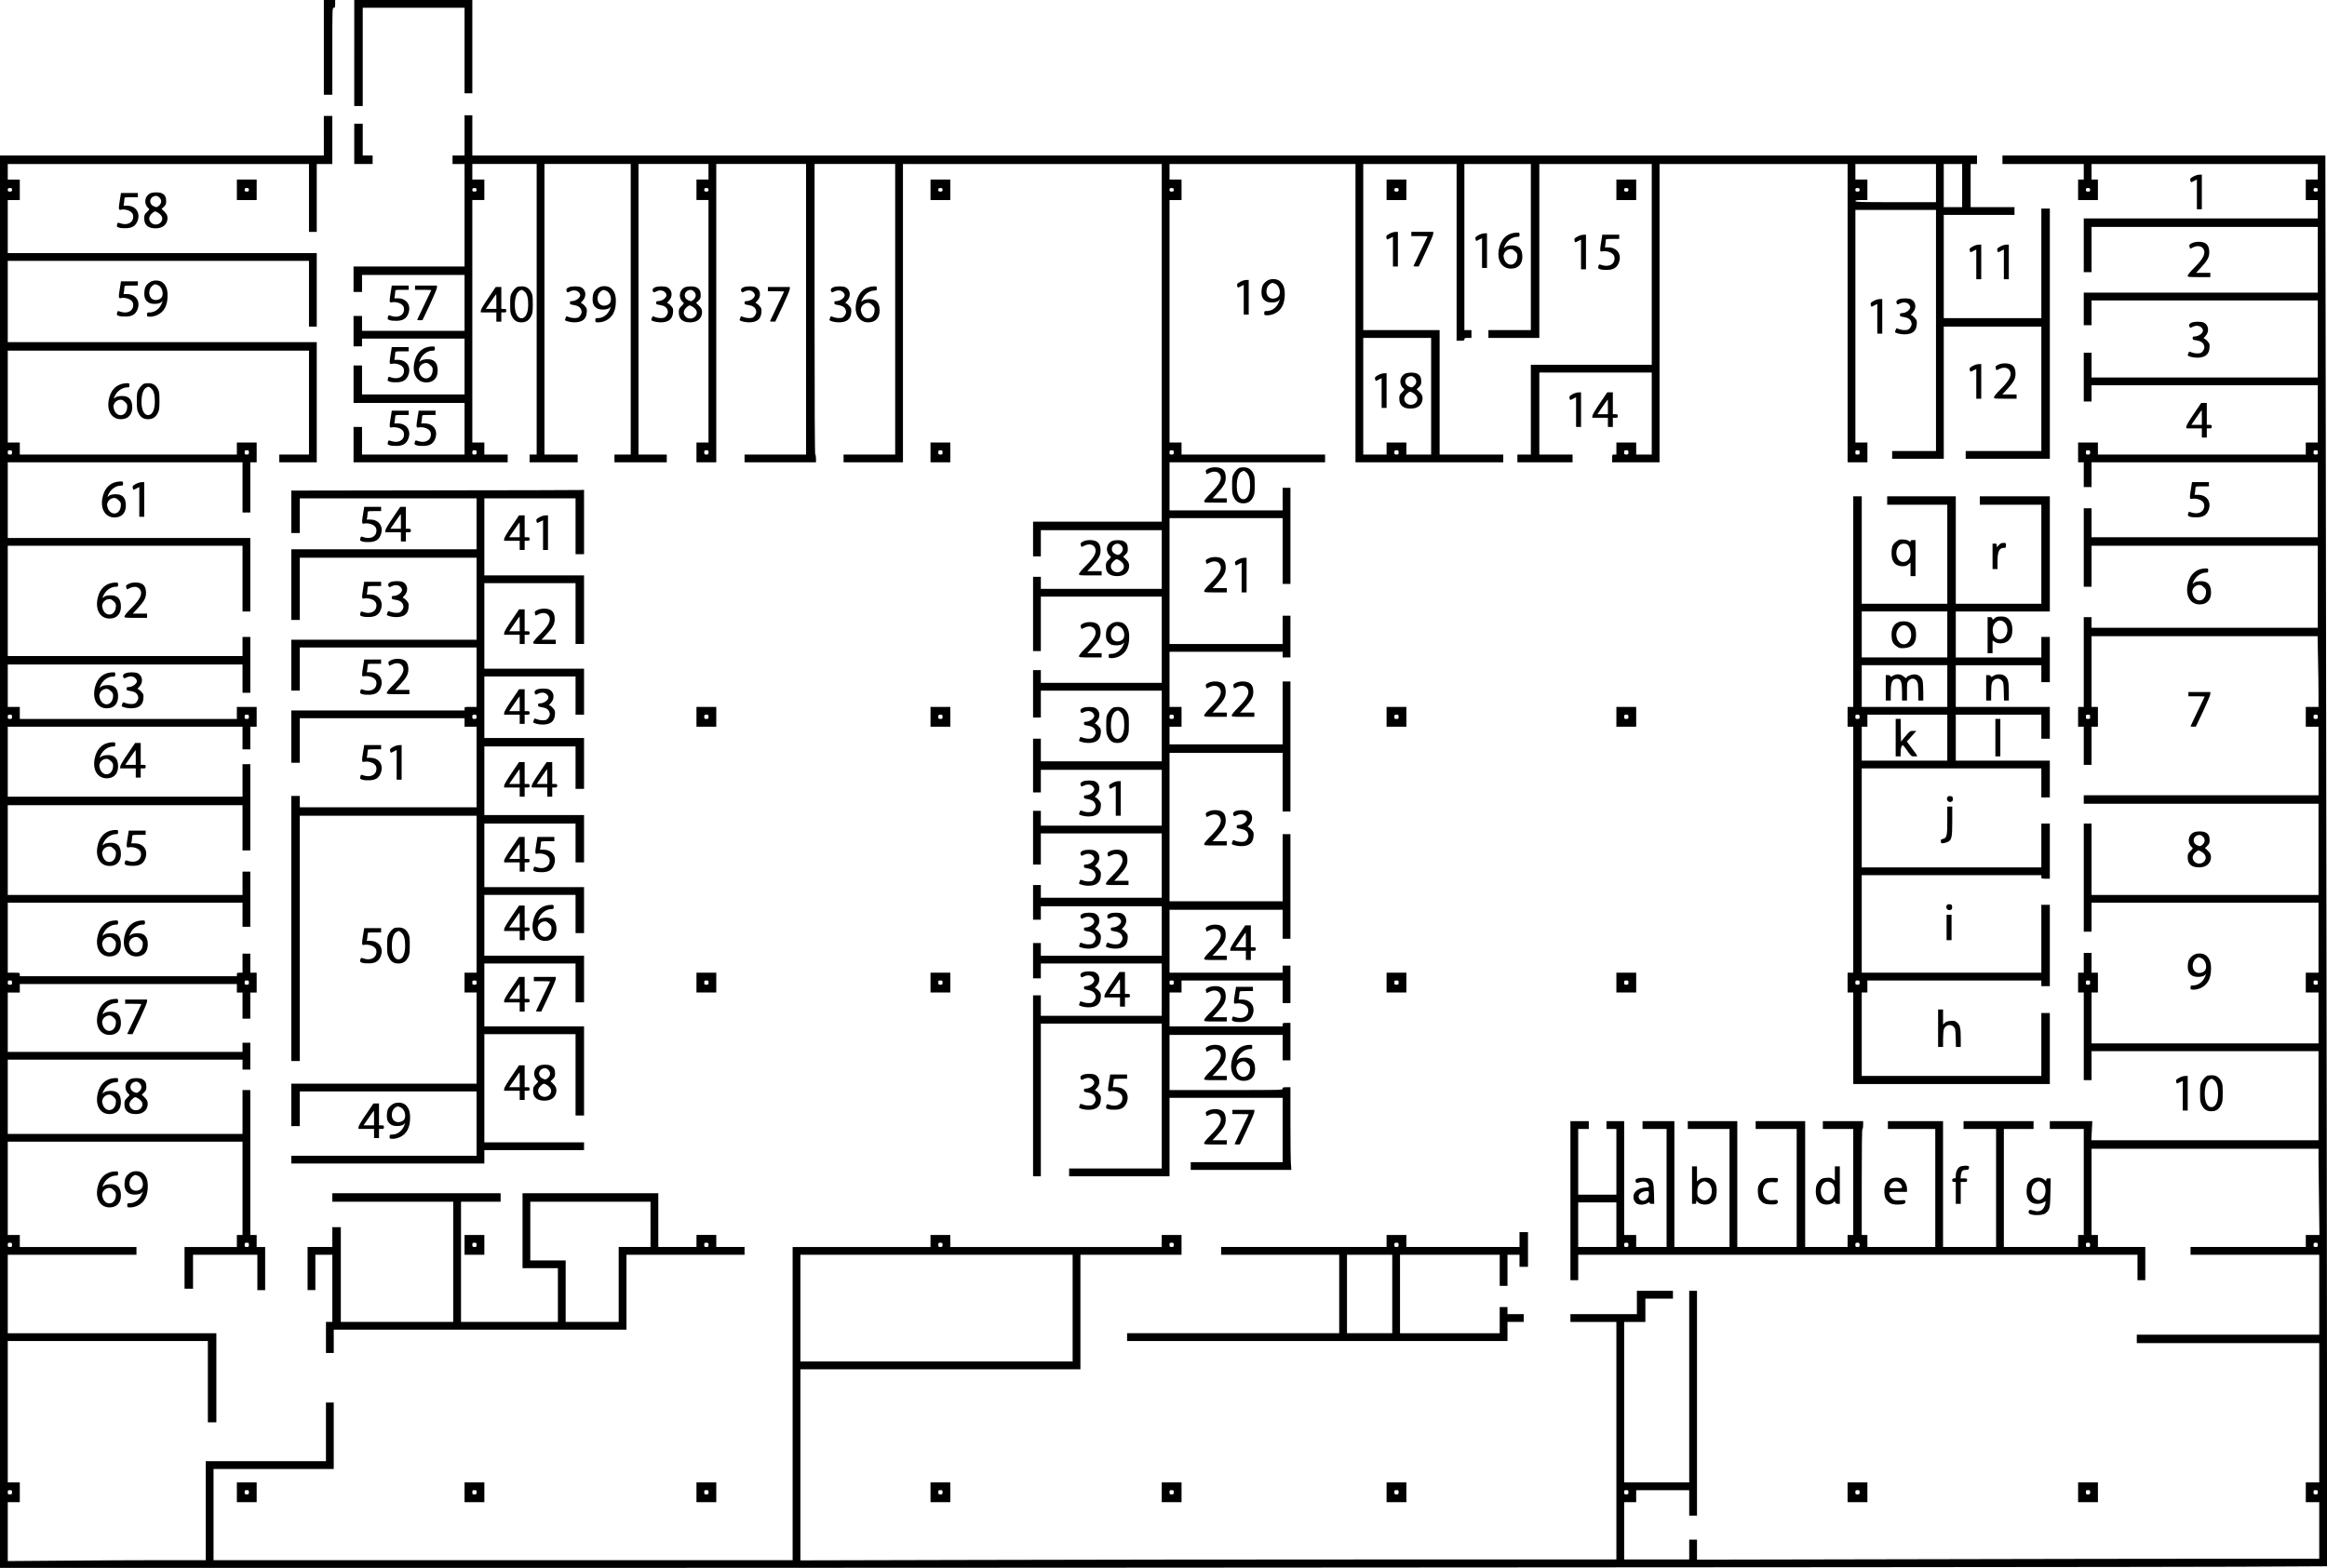 <?xml version="1.0" standalone="no"?>
<!DOCTYPE svg PUBLIC "-//W3C//DTD SVG 20010904//EN"
 "http://www.w3.org/TR/2001/REC-SVG-20010904/DTD/svg10.dtd">
<svg version="1.0" xmlns="http://www.w3.org/2000/svg"
 width="3291pt" height="2218pt" viewBox="0 0 3291 2218"
 preserveAspectRatio="xMidYMid meet">

<g transform="translate(0,2218) scale(0.1,-0.1)"
fill="#000000" stroke="none">
<path d="M4580 21510 l0 -670 60 0 60 0 0 615 c0 608 0 615 20 615 18 0 20 7
20 55 l0 55 -80 0 -80 0 0 -670z"/>
<path d="M5010 21430 l0 -750 60 0 60 0 0 695 0 695 720 0 720 0 0 -605 0
-605 55 0 55 0 0 660 0 660 -835 0 -835 0 0 -750z"/>
<path d="M6570 20265 l0 -285 -85 0 -85 0 0 -60 0 -60 85 0 85 0 0 -725 0
-725 -785 0 -785 0 0 -180 0 -180 60 0 60 0 0 120 0 120 725 0 725 0 0 -395 0
-395 -725 0 -725 0 0 105 0 105 -60 0 -60 0 0 -215 0 -215 60 0 60 0 0 55 0
55 725 0 725 0 0 -395 0 -395 -725 0 -725 0 0 205 0 205 -60 0 -60 0 0 -265 0
-265 785 0 785 0 0 -365 0 -365 -725 0 -725 0 0 195 0 195 -60 0 -60 0 0 -250
0 -250 1090 0 1090 0 0 55 0 55 -165 0 -165 0 0 85 0 85 -85 0 -85 0 0 1715 0
1715 85 0 85 0 0 145 0 145 -85 0 -85 0 0 110 0 110 455 0 455 0 0 -2055 0
-2055 -50 0 -50 0 0 -55 0 -55 340 0 340 0 0 55 0 55 -235 0 -235 0 0 2055 0
2055 610 0 610 0 0 -2055 0 -2055 -115 0 -115 0 0 -55 0 -55 370 0 370 0 0 55
0 55 -200 0 -200 0 0 2055 0 2055 495 0 495 0 0 -110 0 -110 -85 0 -85 0 0
-145 0 -145 85 0 85 0 0 -1715 0 -1715 -85 0 -85 0 0 -140 0 -140 140 0 140 0
0 2110 0 2110 635 0 635 0 0 -2055 0 -2055 -435 0 -435 0 0 -55 0 -55 505 0
505 0 0 55 c0 30 -4 55 -10 55 -7 0 -10 692 -10 2055 l0 2055 570 0 570 0 0
-2055 0 -2055 -365 0 -365 0 0 -55 0 -55 420 0 420 0 0 2110 0 2110 1830 0
1830 0 0 -2530 0 -2530 -910 0 -910 0 0 -245 0 -245 55 0 55 0 0 185 0 185
855 0 855 0 0 -415 0 -415 -855 0 -855 0 0 85 0 85 -55 0 -55 0 0 -525 0 -525
55 0 55 0 0 385 0 385 855 0 855 0 0 -610 0 -610 -855 0 -855 0 0 90 0 90 -55
0 -55 0 0 -335 0 -335 55 0 55 0 0 190 0 190 855 0 855 0 0 -500 0 -500 -855
0 -855 0 0 160 0 160 -55 0 -55 0 0 -380 0 -380 55 0 55 0 0 160 0 160 855 0
855 0 0 -395 0 -395 -855 0 -855 0 0 105 0 105 -55 0 -55 0 0 -380 0 -380 55
0 55 0 0 220 0 220 855 0 855 0 0 -455 0 -455 -855 0 -855 0 0 90 0 90 -55 0
-55 0 0 -245 0 -245 55 0 55 0 0 95 0 95 855 0 855 0 0 -350 0 -350 -855 0
-855 0 0 90 0 90 -55 0 -55 0 0 -250 0 -250 55 0 55 0 0 105 0 105 855 0 855
0 0 -370 0 -370 -855 0 -855 0 0 145 0 145 -55 0 -55 0 0 -1280 0 -1280 55 0
55 0 0 1080 0 1080 855 0 855 0 0 -1025 0 -1025 -655 0 -655 0 0 -55 0 -55
710 0 710 0 0 555 0 555 800 0 800 0 0 -455 0 -455 -650 0 -650 0 0 -55 0 -55
711 0 712 0 -6 83 c-4 45 -7 308 -7 585 l0 502 -55 0 c-48 0 -55 -2 -55 -20 0
-20 -7 -20 -800 -20 l-800 0 0 390 0 390 800 0 800 0 0 -180 0 -180 55 0 55 0
0 265 0 265 -55 0 c-52 0 -55 -1 -55 -25 l0 -25 -800 0 -800 0 0 240 0 240 85
0 85 0 0 85 0 85 715 0 715 0 0 -160 0 -160 55 0 55 0 0 265 0 265 -55 0 -55
0 0 -50 0 -50 -800 0 -800 0 0 445 0 445 800 0 800 0 0 -205 0 -205 55 0 55 0
0 740 0 740 -55 0 -55 0 0 -475 0 -475 -800 0 -800 0 0 1050 0 1050 800 0 800
0 0 -415 0 -415 55 0 55 0 0 920 0 920 -55 0 -55 0 0 -445 0 -445 -800 0 -800
0 0 125 0 125 85 0 85 0 0 140 0 140 -85 0 -85 0 0 390 0 390 800 0 800 0 0
-40 0 -40 55 0 55 0 0 295 0 295 -55 0 -55 0 0 -200 0 -200 -800 0 -800 0 0
890 0 890 800 0 800 0 0 -465 0 -465 55 0 55 0 0 680 0 680 -55 0 -55 0 0
-160 0 -160 -800 0 -800 0 0 340 0 340 1100 0 1100 0 0 55 0 55 -1015 0 -1015
0 0 85 0 85 -85 0 -85 0 0 1715 0 1715 85 0 85 0 0 145 0 145 -85 0 -85 0 0
110 0 110 1315 0 1315 0 0 -2110 0 -2110 1045 0 1045 0 0 55 0 55 -450 0 -450
0 0 880 0 880 -540 0 -540 0 0 1175 0 1175 660 0 660 0 0 -1250 0 -1250 55 0
c48 0 55 2 55 20 0 17 7 20 50 20 l50 0 0 55 0 55 -50 0 -50 0 0 1175 0 1175
470 0 470 0 0 -1175 0 -1175 -300 0 -300 0 0 -55 0 -55 360 0 360 0 0 1230 0
1230 795 0 795 0 0 -1420 0 -1420 -855 0 -855 0 0 -635 0 -635 -95 0 -95 0 0
-55 0 -55 390 0 390 0 0 55 0 55 -235 0 -235 0 0 580 0 580 795 0 795 0 0
-580 0 -580 -110 0 -110 0 0 85 0 85 -140 0 -140 0 0 -85 0 -85 -30 0 c-30 0
-30 -1 -30 -55 l0 -55 335 0 335 0 0 2110 0 2110 1330 0 1330 0 0 -2110 0
-2110 140 0 140 0 0 140 0 140 -85 0 -85 0 0 1645 0 1645 570 0 570 0 0 -1705
0 -1705 -310 0 -310 0 0 -55 0 -55 365 0 365 0 0 935 0 935 690 0 690 0 0
-880 0 -880 -535 0 -535 0 0 -55 0 -55 595 0 595 0 0 1770 0 1770 -60 0 -60 0
0 -775 0 -775 -690 0 -690 0 0 730 0 730 500 0 500 0 0 55 0 55 -310 0 -310 0
0 305 0 305 45 0 45 0 0 60 0 60 -10640 0 -10640 0 0 285 0 285 -55 0 -55 0 0
-285z m20810 -675 l0 -270 -570 0 c-500 0 -570 2 -570 15 0 12 16 15 85 15
l85 0 0 145 0 145 -85 0 -85 0 0 110 0 110 570 0 570 0 0 -270z m370 -35 l0
-305 -130 0 -130 0 0 305 0 305 130 0 130 0 0 -305z m-21010 -60 c0 -21 -5
-25 -30 -25 -25 0 -30 4 -30 25 0 21 5 25 30 25 25 0 30 -4 30 -25z m3280 0
c0 -21 -5 -25 -30 -25 -25 0 -30 4 -30 25 0 21 5 25 30 25 25 0 30 -4 30 -25z
m6580 0 c0 -21 -5 -25 -30 -25 -25 0 -30 4 -30 25 0 21 5 25 30 25 25 0 30 -4
30 -25z m9700 0 c0 -21 -5 -25 -30 -25 -25 0 -30 4 -30 25 0 21 5 25 30 25 25
0 30 -4 30 -25z m-6060 -2920 l0 -825 -175 0 -175 0 0 85 0 85 -140 0 -140 0
0 -85 0 -85 -165 0 -165 0 0 825 0 825 480 0 480 0 0 -825z m-13500 -795 c0
-27 -3 -30 -30 -30 -27 0 -30 3 -30 30 0 27 3 30 30 30 27 0 30 -3 30 -30z
m3280 0 c0 -27 -3 -30 -30 -30 -27 0 -30 3 -30 30 0 27 3 30 30 30 27 0 30 -3
30 -30z m6580 0 c0 -27 -3 -30 -30 -30 -27 0 -30 3 -30 30 0 27 3 30 30 30 27
0 30 -3 30 -30z m3180 0 c0 -27 -3 -30 -30 -30 -27 0 -30 3 -30 30 0 27 3 30
30 30 27 0 30 -3 30 -30z m3250 0 c0 -27 -3 -30 -30 -30 -27 0 -30 3 -30 30 0
27 3 30 30 30 27 0 30 -3 30 -30z m3270 0 c0 -27 -3 -30 -30 -30 -27 0 -30 3
-30 30 0 27 3 30 30 30 27 0 30 -3 30 -30z m-9700 -3740 c0 -27 -3 -30 -30
-30 -27 0 -30 3 -30 30 0 27 3 30 30 30 27 0 30 -3 30 -30z m0 -3760 c0 -27
-3 -30 -30 -30 -27 0 -30 3 -30 30 0 27 3 30 30 30 27 0 30 -3 30 -30z"/>
<path d="M19873 16894 c-79 -39 -92 -148 -26 -207 20 -17 20 -18 -18 -56 -36
-35 -39 -43 -39 -93 0 -91 55 -138 160 -138 91 0 152 43 166 116 9 50 -3 85
-44 123 l-37 35 33 32 c27 27 32 39 32 81 0 55 -17 86 -60 108 -38 19 -126 19
-167 -1z m132 -59 c33 -32 33 -75 -1 -109 -31 -30 -44 -32 -85 -11 -76 40 -49
142 39 144 13 1 34 -10 47 -24z m-14 -218 c47 -32 64 -70 48 -108 -25 -63
-117 -75 -159 -22 -30 39 -26 79 14 119 40 40 52 41 97 11z"/>
<path d="M19488 16872 c-41 -23 -46 -30 -41 -52 8 -34 6 -34 52 -10 l41 20 0
-210 0 -210 35 0 35 0 0 245 0 245 -37 -1 c-22 0 -58 -12 -85 -27z"/>
<path d="M4580 20260 l0 -280 -2290 0 -2290 0 0 -9992 0 -9991 15208 6 c8364
4 15769 10 16456 14 l1249 6 -6 5711 c-4 3141 -10 7631 -14 9979 l-6 4267
-2284 0 -2283 0 0 -60 0 -60 575 0 575 0 0 -110 0 -110 -40 0 -40 0 0 -145 0
-145 140 0 140 0 0 145 0 145 -45 0 -45 0 0 110 0 110 1600 0 1600 0 0 -110 0
-110 -85 0 -85 0 0 -145 0 -145 85 0 85 0 0 -130 0 -130 -1655 0 -1655 0 0
-380 0 -380 55 0 55 0 0 320 0 320 1600 0 1600 0 0 -465 0 -465 -1655 0 -1655
0 0 -230 0 -230 55 0 55 0 0 175 0 175 1600 0 1600 0 0 -545 0 -545 -1600 0
-1600 0 0 175 0 175 -55 0 -55 0 0 -345 0 -345 55 0 55 0 0 115 0 115 1600 0
1600 0 0 -405 0 -405 -85 0 -85 0 0 -85 0 -85 -1470 0 -1470 0 0 85 0 85 -140
0 -140 0 0 -140 0 -140 40 0 40 0 0 -175 0 -175 55 0 55 0 0 175 0 175 1600 0
1600 0 0 -530 0 -530 -1600 0 -1600 0 0 205 0 205 -55 0 -55 0 0 -555 0 -555
55 0 55 0 0 290 0 290 1600 0 1600 0 0 -580 0 -580 -1600 0 -1600 0 0 75 0 75
-55 0 -55 0 0 -635 0 -635 -40 0 -40 0 0 -140 0 -140 40 0 40 0 0 -270 0 -270
55 0 55 0 0 270 0 270 45 0 45 0 0 140 0 140 -45 0 -45 0 0 500 0 500 1598 0
1599 0 6 -317 c4 -174 7 -399 7 -500 l0 -183 -90 0 -90 0 0 -140 0 -140 90 0
90 0 0 -485 0 -485 -1660 0 -1660 0 0 -60 0 -60 1660 0 1660 0 0 -645 0 -645
-1605 0 -1605 0 0 505 0 505 -55 0 -55 0 0 -765 0 -765 55 0 55 0 0 205 0 205
1605 0 1605 0 0 -495 0 -495 -90 0 -90 0 0 -140 0 -140 90 0 90 0 0 -360 0
-360 -1605 0 -1605 0 0 360 0 360 45 0 45 0 0 140 0 140 -45 0 -45 0 0 140 0
140 -55 0 -55 0 0 -140 0 -140 -40 0 -40 0 0 -140 0 -140 40 0 40 0 0 -620 0
-620 55 0 55 0 0 205 0 205 1605 0 1605 0 0 -630 0 -630 -1606 0 -1607 0 7
135 7 135 -300 0 -301 0 0 -55 0 -55 240 0 240 0 0 -750 0 -750 -40 0 -40 0 0
-85 0 -85 -525 0 -525 0 0 835 0 835 210 0 210 0 0 55 0 55 -495 0 -495 0 0
-55 0 -55 230 0 230 0 0 -835 0 -835 -375 0 -375 0 0 890 0 890 -390 0 -390 0
0 -55 0 -55 335 0 335 0 0 -835 0 -835 -480 0 -480 0 0 85 0 85 -40 0 -40 0 0
750 c0 493 3 750 10 750 6 0 10 25 10 55 l0 55 -285 0 -285 0 0 -55 0 -55 215
0 215 0 0 -750 0 -750 -40 0 -40 0 0 -85 0 -85 -300 0 -300 0 0 890 0 890
-350 0 -350 0 0 -55 0 -55 290 0 290 0 0 -835 0 -835 -420 0 -420 0 0 890 0
890 -350 0 -350 0 0 -55 0 -55 295 0 295 0 0 -835 0 -835 -390 0 -390 0 0 890
0 890 -225 0 -225 0 0 -55 0 -55 170 0 170 0 0 -835 0 -835 -215 0 -215 0 0
85 0 85 -85 0 -85 0 0 805 0 805 -125 0 -125 0 0 -55 0 -55 70 0 70 0 0 -465
0 -465 -270 0 -270 0 0 465 0 465 75 0 75 0 0 55 0 55 -130 0 -130 0 0 -1125
0 -1125 55 0 55 0 0 180 0 180 3955 0 3955 0 0 -180 0 -180 55 0 55 0 0 235 0
235 -335 0 -335 0 0 85 0 85 -45 0 -45 0 0 610 0 610 1605 0 1605 0 0 -158 c0
-87 3 -362 7 -610 l6 -452 -96 0 -97 0 0 -85 0 -85 -815 0 -815 0 0 -55 0 -55
910 0 910 0 0 -565 0 -565 -1290 0 -1290 0 0 -60 0 -60 1290 0 1290 0 0 -985
0 -985 -95 0 -95 0 0 -140 0 -140 95 0 95 0 0 -400 0 -400 -1353 0 c-745 0
-2725 -3 -4400 -7 l-3047 -6 0 141 0 142 -55 0 -55 0 0 -140 0 -140 -460 0
-460 0 0 405 0 405 85 0 85 0 0 85 0 85 375 0 375 0 0 -180 0 -180 55 0 55 0
0 1590 0 1590 -55 0 -55 0 0 -1355 0 -1355 -460 0 -460 0 0 1135 0 1135 150 0
150 0 0 165 0 165 195 0 195 0 0 55 0 55 -255 0 -255 0 0 -165 0 -165 -470 0
-470 0 0 -55 0 -55 325 0 325 0 0 -1680 0 -1680 -3293 0 c-1812 0 -4408 -3
-5770 -7 l-2477 -6 0 1351 0 1352 1980 0 1980 0 0 810 0 810 715 0 715 0 0
140 0 140 -140 0 -140 0 0 -85 0 -85 -1495 0 -1495 0 0 85 0 85 -140 0 -140 0
0 -85 0 -85 -975 0 -975 0 0 -2215 0 -2215 -4095 0 -4095 0 0 645 0 645 850 0
850 0 0 470 0 470 -55 0 -55 0 0 -415 0 -415 -850 0 -850 0 0 -700 0 -700
-597 0 c-329 0 -959 -3 -1400 -7 l-803 -6 0 416 0 417 85 0 85 0 0 140 0 140
-85 0 -85 0 0 1000 0 1000 1415 0 1415 0 0 -575 0 -575 60 0 60 0 0 630 0 630
-1475 0 -1475 0 0 555 0 555 910 0 910 0 0 55 0 55 -825 0 -825 0 0 85 0 85
-85 0 -85 0 0 660 0 660 1660 0 1660 0 0 -660 0 -660 -40 0 -40 0 0 -85 0 -85
-370 0 -370 0 0 -295 0 -295 60 0 60 0 0 240 0 240 455 0 455 0 0 -250 0 -250
55 0 55 0 0 305 0 305 -60 0 -60 0 0 85 0 85 -45 0 -45 0 0 1025 0 1025 -55 0
-55 0 0 -310 0 -310 -1660 0 -1660 0 0 525 0 525 1660 0 1660 0 0 -70 0 -70
55 0 55 0 0 190 0 190 -55 0 -55 0 0 -65 0 -65 -1660 0 -1660 0 0 420 0 420
85 0 85 0 0 60 0 60 1535 0 1535 0 0 -60 0 -60 40 0 40 0 0 -185 0 -185 55 0
55 0 0 185 0 185 45 0 45 0 0 140 0 140 -45 0 -45 0 0 135 0 135 -55 0 -55 0
0 -135 0 -135 -40 0 c-36 0 -40 -2 -40 -25 l0 -25 -1535 0 -1535 0 0 25 c0 25
-1 25 -85 25 l-85 0 0 495 0 495 1660 0 1660 0 0 -170 0 -170 55 0 55 0 0 390
0 390 -55 0 -55 0 0 -165 0 -165 -1660 0 -1660 0 0 635 0 635 1660 0 1660 0 0
-320 0 -320 55 0 55 0 0 610 0 610 -55 0 -55 0 0 -230 0 -230 -1660 0 -1660 0
0 495 0 495 1660 0 1660 0 0 -160 0 -160 55 0 55 0 0 160 0 160 45 0 45 0 0
140 0 140 -140 0 -140 0 0 -85 0 -85 -1535 0 -1535 0 0 85 0 85 -85 0 -85 0 0
300 0 300 1660 0 1660 0 0 -200 0 -200 55 0 55 0 0 395 0 395 -55 0 -55 0 0
-135 0 -135 -1660 0 -1660 0 0 780 0 780 1660 0 1660 0 0 -465 0 -465 55 0 55
0 0 520 0 520 -1715 0 -1715 0 0 535 0 535 1660 0 1660 0 0 -355 0 -355 55 0
55 0 0 355 0 355 45 0 45 0 0 140 0 140 -140 0 -140 0 0 -85 0 -85 -1535 0
-1535 0 0 85 0 85 -85 0 -85 0 0 650 0 650 2130 0 2130 0 0 -735 0 -735 -210
0 -210 0 0 -55 0 -55 265 0 265 0 0 850 0 850 -2185 0 -2185 0 0 575 0 575
2130 0 2130 0 0 -465 0 -465 55 0 55 0 0 520 0 520 -2185 0 -2185 0 0 375 0
375 85 0 85 0 0 145 0 145 -85 0 -85 0 0 110 0 110 2130 0 2130 0 0 -480 0
-480 55 0 55 0 0 480 0 480 110 0 110 0 0 340 0 340 -60 0 -60 0 0 -280z
m-4410 -765 c0 -21 -5 -25 -30 -25 -25 0 -30 4 -30 25 0 21 5 25 30 25 25 0
30 -4 30 -25z m29390 0 c0 -21 -5 -25 -30 -25 -25 0 -30 4 -30 25 0 21 5 25
30 25 25 0 30 -4 30 -25z m3220 0 c0 -21 -5 -25 -30 -25 -25 0 -30 4 -30 25 0
21 5 25 30 25 25 0 30 -4 30 -25z m-32610 -3715 c0 -27 -3 -30 -30 -30 -27 0
-30 3 -30 30 0 27 3 30 30 30 27 0 30 -3 30 -30z m3350 0 c0 -27 -3 -30 -30
-30 -27 0 -30 3 -30 30 0 27 3 30 30 30 27 0 30 -3 30 -30z m26040 0 c0 -27
-3 -30 -30 -30 -27 0 -30 3 -30 30 0 27 3 30 30 30 27 0 30 -3 30 -30z m3220
0 c0 -27 -3 -30 -30 -30 -27 0 -30 3 -30 30 0 27 3 30 30 30 27 0 30 -3 30
-30z m-32610 -3740 c0 -27 -3 -30 -30 -30 -27 0 -30 3 -30 30 0 27 3 30 30 30
27 0 30 -3 30 -30z m3350 0 c0 -27 -3 -30 -30 -30 -27 0 -30 3 -30 30 0 27 3
30 30 30 27 0 30 -3 30 -30z m26040 0 c0 -27 -3 -30 -30 -30 -27 0 -30 3 -30
30 0 27 3 30 30 30 27 0 30 -3 30 -30z m3220 0 c0 -27 -3 -30 -30 -30 -27 0
-30 3 -30 30 0 27 3 30 30 30 27 0 30 -3 30 -30z m-32610 -3760 c0 -27 -3 -30
-30 -30 -27 0 -30 3 -30 30 0 27 3 30 30 30 27 0 30 -3 30 -30z m3350 0 c0
-27 -3 -30 -30 -30 -27 0 -30 3 -30 30 0 27 3 30 30 30 27 0 30 -3 30 -30z
m26040 0 c0 -27 -3 -30 -30 -30 -27 0 -30 3 -30 30 0 27 3 30 30 30 27 0 30
-3 30 -30z m3220 0 c0 -27 -3 -30 -30 -30 -27 0 -30 3 -30 30 0 27 3 30 30 30
27 0 30 -3 30 -30z m-9920 -3425 l0 -315 -270 0 -270 0 0 315 0 315 270 0 270
0 0 -315z m-22690 -285 c0 -27 -3 -30 -30 -30 -27 0 -30 3 -30 30 0 27 3 30
30 30 27 0 30 -3 30 -30z m3350 0 c0 -27 -3 -30 -30 -30 -27 0 -30 3 -30 30 0
27 3 30 30 30 27 0 30 -3 30 -30z m9810 0 c0 -27 -3 -30 -30 -30 -27 0 -30 3
-30 30 0 27 3 30 30 30 27 0 30 -3 30 -30z m3270 0 c0 -27 -3 -30 -30 -30 -27
0 -30 3 -30 30 0 27 3 30 30 30 27 0 30 -3 30 -30z m6430 0 c0 -27 -3 -30 -30
-30 -27 0 -30 3 -30 30 0 27 3 30 30 30 27 0 30 -3 30 -30z m3270 0 c0 -27 -3
-30 -30 -30 -27 0 -30 3 -30 30 0 27 3 30 30 30 27 0 30 -3 30 -30z m3260 0
c0 -27 -3 -30 -30 -30 -27 0 -30 3 -30 30 0 27 3 30 30 30 27 0 30 -3 30 -30z
m3220 0 c0 -27 -3 -30 -30 -30 -27 0 -30 3 -30 30 0 27 3 30 30 30 27 0 30 -3
30 -30z m-17610 -895 l0 -755 -1925 0 -1925 0 0 755 0 755 1925 0 1925 0 0
-755z m-15000 -2605 c0 -27 -3 -30 -30 -30 -27 0 -30 3 -30 30 0 27 3 30 30
30 27 0 30 -3 30 -30z m22860 0 c0 -27 -3 -30 -30 -30 -27 0 -30 3 -30 30 0
27 3 30 30 30 27 0 30 -3 30 -30z m9750 0 c0 -27 -3 -30 -30 -30 -27 0 -30 3
-30 30 0 27 3 30 30 30 27 0 30 -3 30 -30z"/>
<path d="M5010 20145 l0 -285 130 0 130 0 0 60 0 60 -70 0 -70 0 0 225 0 225
-60 0 -60 0 0 -285z"/>
<path d="M31018 19682 c-41 -23 -46 -30 -41 -52 8 -34 6 -34 52 -10 l41 20 0
-210 0 -210 35 0 35 0 0 245 0 245 -37 -1 c-22 0 -58 -12 -85 -27z"/>
<path d="M3350 19495 l0 -145 140 0 140 0 0 145 0 145 -140 0 -140 0 0 -145z
m170 0 c0 -21 -5 -25 -30 -25 -25 0 -30 4 -30 25 0 21 5 25 30 25 25 0 30 -4
30 -25z"/>
<path d="M13160 19495 l0 -145 140 0 140 0 0 145 0 145 -140 0 -140 0 0 -145z
m170 0 c0 -21 -5 -25 -30 -25 -25 0 -30 4 -30 25 0 21 5 25 30 25 25 0 30 -4
30 -25z"/>
<path d="M19610 19495 l0 -145 140 0 140 0 0 145 0 145 -140 0 -140 0 0 -145z
m170 0 c0 -21 -5 -25 -30 -25 -25 0 -30 4 -30 25 0 21 5 25 30 25 25 0 30 -4
30 -25z"/>
<path d="M22860 19495 l0 -145 140 0 140 0 0 145 0 145 -140 0 -140 0 0 -145z
m170 0 c0 -21 -5 -25 -30 -25 -25 0 -30 4 -30 25 0 21 5 25 30 25 25 0 30 -4
30 -25z"/>
<path d="M2123 19444 c-79 -39 -92 -148 -26 -207 20 -17 20 -18 -18 -56 -36
-35 -39 -43 -39 -93 0 -91 55 -138 160 -138 91 0 152 43 166 116 9 50 -3 85
-44 123 l-37 35 33 32 c27 27 32 39 32 81 0 55 -17 86 -60 108 -38 19 -126 19
-167 -1z m132 -59 c33 -32 33 -75 -1 -109 -31 -30 -44 -32 -85 -11 -76 40 -49
142 39 144 13 1 34 -10 47 -24z m-14 -218 c47 -32 64 -70 48 -108 -25 -63
-117 -75 -159 -22 -30 39 -26 79 14 119 40 40 52 41 97 11z"/>
<path d="M1706 19418 c-34 -209 -34 -212 8 -204 49 9 115 -8 145 -38 20 -20
25 -35 25 -68 -3 -81 -87 -120 -183 -87 -37 13 -37 13 -46 -22 -6 -24 -3 -28
30 -39 20 -7 67 -10 105 -8 83 4 130 35 155 103 44 115 -25 215 -149 215 l-49
0 7 38 c3 20 6 47 6 60 0 21 3 22 95 22 l95 0 0 30 0 30 -120 0 -119 0 -5 -32z"/>
<path d="M19648 18872 c-41 -23 -46 -30 -41 -52 8 -34 6 -34 52 -10 l41 20 0
-210 0 -210 35 0 35 0 0 245 0 245 -37 -1 c-22 0 -58 -12 -85 -27z"/>
<path d="M19960 18870 l0 -30 115 0 c63 0 115 -2 115 -4 0 -1 -45 -96 -100
-209 -55 -113 -100 -208 -100 -211 0 -3 17 -6 38 -6 l37 1 103 217 c56 119
102 229 102 245 l0 27 -155 0 -155 0 0 -30z"/>
<path d="M21365 18874 c-87 -31 -144 -105 -166 -217 -32 -159 41 -277 171
-277 100 0 160 63 160 168 0 114 -51 166 -157 160 -43 -3 -68 -10 -82 -22 -26
-24 -26 -16 -2 32 34 66 104 112 171 112 27 0 30 3 30 30 0 29 -2 30 -42 29
-24 0 -61 -7 -83 -15z m69 -256 c25 -27 28 -36 24 -80 -13 -126 -150 -138
-186 -17 -11 38 -10 49 3 77 17 38 67 64 105 56 14 -2 38 -19 54 -36z"/>
<path d="M20908 18852 c-41 -23 -46 -30 -41 -52 8 -34 6 -34 52 -10 l41 20 0
-210 0 -210 35 0 35 0 0 245 0 245 -37 -1 c-22 0 -58 -12 -85 -27z"/>
<path d="M22308 18832 c-41 -23 -46 -30 -41 -52 8 -34 6 -34 52 -10 l41 20 0
-210 0 -210 35 0 35 0 0 245 0 245 -37 -1 c-22 0 -58 -12 -85 -27z"/>
<path d="M22656 18828 c-34 -209 -34 -212 8 -204 49 9 115 -8 145 -38 20 -20
25 -35 25 -68 -3 -81 -87 -120 -183 -87 -37 13 -37 13 -46 -22 -6 -24 -3 -28
30 -39 20 -7 67 -10 105 -8 83 4 130 35 155 103 44 115 -25 215 -149 215 l-49
0 7 38 c3 20 6 47 6 60 0 21 3 22 95 22 l95 0 0 30 0 30 -120 0 -119 0 -5 -32z"/>
<path d="M30997 18739 c-34 -18 -38 -24 -32 -47 4 -15 8 -28 9 -29 1 -2 20 6
41 17 75 38 145 15 159 -51 11 -56 -30 -125 -138 -233 -58 -57 -96 -104 -96
-116 0 -19 6 -20 160 -20 l160 0 0 30 0 30 -101 0 -101 0 67 72 c95 103 120
149 120 223 -1 101 -47 145 -152 145 -38 -1 -71 -8 -96 -21z"/>
<path d="M27898 18692 c-41 -23 -46 -30 -41 -52 8 -34 6 -34 52 -10 l41 20 0
-210 0 -210 35 0 35 0 0 245 0 245 -37 -1 c-22 0 -58 -12 -85 -27z"/>
<path d="M28288 18692 c-41 -23 -46 -30 -41 -52 8 -34 6 -34 52 -10 l41 20 0
-210 0 -210 35 0 35 0 0 245 0 245 -37 -1 c-22 0 -58 -12 -85 -27z"/>
<path d="M17920 18208 c-55 -38 -74 -71 -78 -142 -5 -75 13 -117 61 -147 43
-27 145 -23 178 6 l21 20 -16 -40 c-32 -77 -98 -125 -171 -125 -32 0 -35 -2
-35 -30 0 -29 1 -30 48 -30 28 0 67 10 98 24 96 45 144 136 144 275 0 89 -21
143 -69 184 -44 36 -131 39 -181 5z m116 -43 c53 -22 82 -112 53 -167 -17 -32
-74 -51 -115 -38 -96 32 -78 197 24 219 1 1 18 -6 38 -14z"/>
<path d="M17538 18192 c-41 -23 -46 -30 -41 -52 8 -34 6 -34 52 -10 l41 20 0
-210 0 -210 35 0 35 0 0 245 0 245 -37 -1 c-22 0 -58 -12 -85 -27z"/>
<path d="M2120 18188 c-55 -38 -74 -71 -78 -142 -5 -75 13 -117 61 -147 43
-27 145 -23 178 6 l21 20 -16 -40 c-32 -77 -98 -125 -171 -125 -32 0 -35 -2
-35 -30 0 -29 1 -30 48 -30 28 0 67 10 98 24 96 45 144 136 144 275 0 89 -21
143 -69 184 -44 36 -131 39 -181 5z m116 -43 c53 -22 82 -112 53 -167 -17 -32
-74 -51 -115 -38 -96 32 -78 197 24 219 1 1 18 -6 38 -14z"/>
<path d="M1706 18168 c-34 -209 -34 -212 8 -204 49 9 115 -8 145 -38 20 -20
25 -35 25 -68 -3 -81 -87 -120 -183 -87 -37 13 -37 13 -46 -22 -6 -24 -3 -28
30 -39 20 -7 67 -10 105 -8 83 4 130 35 155 103 44 115 -25 215 -149 215 l-49
0 7 38 c3 20 6 47 6 60 0 21 3 22 95 22 l95 0 0 30 0 30 -120 0 -119 0 -5 -32z"/>
<path d="M5536 18108 c-34 -209 -34 -212 8 -204 49 9 115 -8 145 -38 20 -20
25 -35 25 -68 -3 -81 -87 -120 -183 -87 -37 13 -37 13 -46 -22 -6 -24 -3 -28
30 -39 20 -7 67 -10 105 -8 83 4 130 35 155 103 44 115 -25 215 -149 215 l-49
0 7 38 c3 20 6 47 6 60 0 21 3 22 95 22 l95 0 0 30 0 30 -120 0 -119 0 -5 -32z"/>
<path d="M5870 18110 l0 -30 115 0 c63 0 115 -2 115 -4 0 -1 -45 -96 -100
-209 -55 -113 -100 -208 -100 -211 0 -3 17 -6 38 -6 l37 1 103 217 c56 119
102 229 102 245 l0 27 -155 0 -155 0 0 -30z"/>
<path d="M7320 18123 c-26 -10 -61 -47 -83 -88 -19 -35 -22 -56 -22 -160 0
-106 3 -126 24 -168 30 -61 70 -87 135 -87 65 0 108 28 138 88 20 42 23 61 23
172 0 111 -3 130 -23 168 -29 55 -74 82 -132 81 -25 0 -52 -3 -60 -6z m98 -68
c36 -30 52 -87 52 -182 0 -121 -36 -195 -95 -195 -63 0 -100 86 -93 217 5 92
29 153 68 172 33 17 34 17 68 -12z"/>
<path d="M8043 18115 c-33 -14 -41 -36 -25 -63 7 -10 14 -10 38 3 63 33 128
16 148 -39 14 -40 -54 -96 -119 -96 -20 0 -25 -5 -25 -24 0 -20 6 -24 45 -29
66 -10 102 -31 115 -71 9 -28 8 -40 -5 -65 -8 -17 -24 -35 -34 -41 -28 -15
-96 -12 -137 5 -34 14 -35 14 -44 -11 -6 -14 -10 -27 -10 -30 0 -14 77 -34
130 -34 115 0 171 44 178 139 4 54 2 60 -28 94 -18 21 -39 37 -48 37 -11 0 -6
10 17 34 59 61 50 155 -19 191 -36 19 -134 19 -177 0z"/>
<path d="M8460 18108 c-55 -38 -74 -71 -78 -142 -5 -75 13 -117 61 -147 43
-27 145 -23 178 6 l21 20 -16 -40 c-32 -77 -98 -125 -171 -125 -32 0 -35 -2
-35 -30 0 -29 1 -30 48 -30 28 0 67 10 98 24 96 45 144 136 144 275 0 89 -21
143 -69 184 -44 36 -131 39 -181 5z m116 -43 c53 -22 82 -112 53 -167 -17 -32
-74 -51 -115 -38 -96 32 -78 197 24 219 1 1 18 -6 38 -14z"/>
<path d="M9263 18115 c-33 -14 -41 -36 -25 -63 7 -10 14 -10 38 3 63 33 128
16 148 -39 14 -40 -54 -96 -119 -96 -20 0 -25 -5 -25 -24 0 -20 6 -24 45 -29
66 -10 102 -31 115 -71 9 -28 8 -40 -5 -65 -8 -17 -24 -35 -34 -41 -28 -15
-96 -12 -137 5 -34 14 -35 14 -44 -11 -6 -14 -10 -27 -10 -30 0 -14 77 -34
130 -34 115 0 171 44 178 139 4 54 2 60 -28 94 -18 21 -39 37 -48 37 -11 0 -6
10 17 34 59 61 50 155 -19 191 -36 19 -134 19 -177 0z"/>
<path d="M9683 18114 c-79 -39 -92 -148 -26 -207 20 -17 20 -18 -18 -56 -36
-35 -39 -43 -39 -93 0 -91 55 -138 160 -138 91 0 152 43 166 116 9 50 -3 85
-44 123 l-37 35 33 32 c27 27 32 39 32 81 0 55 -17 86 -60 108 -38 19 -126 19
-167 -1z m132 -59 c33 -32 33 -75 -1 -109 -31 -30 -44 -32 -85 -11 -76 40 -49
142 39 144 13 1 34 -10 47 -24z m-14 -218 c47 -32 64 -70 48 -108 -25 -63
-117 -75 -159 -22 -30 39 -26 79 14 119 40 40 52 41 97 11z"/>
<path d="M10513 18115 c-33 -14 -41 -36 -25 -63 7 -10 14 -10 38 3 63 33 128
16 148 -39 14 -40 -54 -96 -119 -96 -20 0 -25 -5 -25 -24 0 -20 6 -24 45 -29
66 -10 102 -31 115 -71 9 -28 8 -40 -5 -65 -8 -17 -24 -35 -34 -41 -28 -15
-96 -12 -137 5 -34 14 -35 14 -44 -11 -6 -14 -10 -27 -10 -30 0 -14 77 -34
130 -34 115 0 171 44 178 139 4 54 2 60 -28 94 -18 21 -39 37 -48 37 -11 0 -6
10 17 34 59 61 50 155 -19 191 -36 19 -134 19 -177 0z"/>
<path d="M11783 18115 c-33 -14 -41 -36 -25 -63 7 -10 14 -10 38 3 63 33 128
16 148 -39 14 -40 -54 -96 -119 -96 -20 0 -25 -5 -25 -24 0 -20 6 -24 45 -29
66 -10 102 -31 115 -71 9 -28 8 -40 -5 -65 -8 -17 -24 -35 -34 -41 -28 -15
-96 -12 -137 5 -34 14 -35 14 -44 -11 -6 -14 -10 -27 -10 -30 0 -14 77 -34
130 -34 115 0 171 44 178 139 4 54 2 60 -28 94 -18 21 -39 37 -48 37 -11 0 -6
10 17 34 59 61 50 155 -19 191 -36 19 -134 19 -177 0z"/>
<path d="M12275 18114 c-87 -31 -144 -105 -166 -217 -32 -159 41 -277 171
-277 100 0 160 63 160 168 0 114 -51 166 -157 160 -43 -3 -68 -10 -82 -22 -26
-24 -26 -16 -2 32 34 66 104 112 171 112 27 0 30 3 30 30 0 29 -2 30 -42 29
-24 0 -61 -7 -83 -15z m69 -256 c25 -27 28 -36 24 -80 -13 -126 -150 -138
-186 -17 -11 38 -10 49 3 77 17 38 67 64 105 56 14 -2 38 -19 54 -36z"/>
<path d="M6906 17965 c-66 -96 -106 -164 -106 -180 l0 -25 110 0 110 0 0 -65
0 -65 35 0 35 0 0 65 0 65 35 0 c31 0 35 3 35 25 0 22 -4 25 -35 25 l-35 0 0
155 0 155 -39 0 -40 0 -105 -155z m114 -50 l0 -105 -74 0 -75 0 72 104 c40 58
73 105 75 105 1 1 2 -46 2 -104z"/>
<path d="M10860 18090 l0 -30 115 0 c63 0 115 -2 115 -4 0 -1 -45 -96 -100
-209 -55 -113 -100 -208 -100 -211 0 -3 17 -6 38 -6 l37 1 103 217 c56 119
102 229 102 245 l0 27 -155 0 -155 0 0 -30z"/>
<path d="M26853 17945 c-33 -14 -41 -36 -25 -63 7 -10 14 -10 38 3 63 33 128
16 148 -39 14 -40 -54 -96 -119 -96 -20 0 -25 -5 -25 -24 0 -20 6 -24 45 -29
66 -10 102 -31 115 -71 9 -28 8 -40 -5 -65 -8 -17 -24 -35 -34 -41 -28 -15
-96 -12 -137 5 -34 14 -35 14 -44 -11 -6 -14 -10 -27 -10 -30 0 -14 77 -34
130 -34 115 0 171 44 178 139 4 54 2 60 -28 94 -18 21 -39 37 -48 37 -11 0 -6
10 17 34 59 61 50 155 -19 191 -36 19 -134 19 -177 0z"/>
<path d="M26498 17922 c-41 -23 -46 -30 -41 -52 8 -34 6 -34 52 -10 l41 20 0
-210 0 -210 35 0 35 0 0 245 0 245 -37 -1 c-22 0 -58 -12 -85 -27z"/>
<path d="M30993 17615 c-33 -14 -41 -36 -25 -63 7 -10 14 -10 38 3 63 33 128
16 148 -39 14 -40 -54 -96 -119 -96 -20 0 -25 -5 -25 -24 0 -20 6 -24 45 -29
66 -10 102 -31 115 -71 9 -28 8 -40 -5 -65 -8 -17 -24 -35 -34 -41 -28 -15
-96 -12 -137 5 -34 14 -35 14 -44 -11 -6 -14 -10 -27 -10 -30 0 -14 77 -34
130 -34 115 0 171 44 178 139 4 54 2 60 -28 94 -18 21 -39 37 -48 37 -11 0 -6
10 17 34 59 61 50 155 -19 191 -36 19 -134 19 -177 0z"/>
<path d="M6025 17264 c-87 -31 -144 -105 -166 -217 -32 -159 41 -277 171 -277
100 0 160 63 160 168 0 114 -51 166 -157 160 -43 -3 -68 -10 -82 -22 -26 -24
-26 -16 -2 32 34 66 104 112 171 112 27 0 30 3 30 30 0 29 -2 30 -42 29 -24 0
-61 -7 -83 -15z m69 -256 c25 -27 28 -36 24 -80 -13 -126 -150 -138 -186 -17
-11 38 -10 49 3 77 17 38 67 64 105 56 14 -2 38 -19 54 -36z"/>
<path d="M5536 17238 c-34 -209 -34 -212 8 -204 49 9 115 -8 145 -38 20 -20
25 -35 25 -68 -3 -81 -87 -120 -183 -87 -37 13 -37 13 -46 -22 -6 -24 -3 -28
30 -39 20 -7 67 -10 105 -8 83 4 130 35 155 103 44 115 -25 215 -149 215 l-49
0 7 38 c3 20 6 47 6 60 0 21 3 22 95 22 l95 0 0 30 0 30 -120 0 -119 0 -5 -32z"/>
<path d="M28257 17019 c-34 -18 -38 -24 -32 -47 4 -15 8 -28 9 -29 1 -2 20 6
41 17 75 38 145 15 159 -51 11 -56 -30 -125 -138 -233 -58 -57 -96 -104 -96
-116 0 -19 6 -20 160 -20 l160 0 0 30 0 30 -101 0 -101 0 67 72 c95 103 120
149 120 223 -1 101 -47 145 -152 145 -38 -1 -71 -8 -96 -21z"/>
<path d="M27898 17002 c-41 -23 -46 -30 -41 -52 8 -34 6 -34 52 -10 l41 20 0
-210 0 -210 35 0 35 0 0 245 0 245 -37 -1 c-22 0 -58 -12 -85 -27z"/>
<path d="M1705 16744 c-87 -31 -144 -105 -166 -217 -32 -159 41 -277 171 -277
100 0 160 63 160 168 0 114 -51 166 -157 160 -43 -3 -68 -10 -82 -22 -26 -24
-26 -16 -2 32 34 66 104 112 171 112 27 0 30 3 30 30 0 29 -2 30 -42 29 -24 0
-61 -7 -83 -15z m69 -256 c25 -27 28 -36 24 -80 -13 -126 -150 -138 -186 -17
-11 38 -10 49 3 77 17 38 67 64 105 56 14 -2 38 -19 54 -36z"/>
<path d="M2040 16753 c-26 -10 -61 -47 -83 -88 -19 -35 -22 -56 -22 -160 0
-106 3 -126 24 -168 30 -61 70 -87 135 -87 65 0 108 28 138 88 20 42 23 61 23
172 0 111 -3 130 -23 168 -29 55 -74 82 -132 81 -25 0 -52 -3 -60 -6z m98 -68
c36 -30 52 -87 52 -182 0 -121 -36 -195 -95 -195 -63 0 -100 86 -93 217 5 92
29 153 68 172 33 17 34 17 68 -12z"/>
<path d="M22238 16602 c-41 -23 -46 -30 -41 -52 8 -34 6 -34 52 -10 l41 20 0
-210 0 -210 35 0 35 0 0 245 0 245 -37 -1 c-22 0 -58 -12 -85 -27z"/>
<path d="M22626 16475 c-66 -96 -106 -164 -106 -180 l0 -25 110 0 110 0 0 -65
0 -65 35 0 35 0 0 65 0 65 35 0 c31 0 35 3 35 25 0 22 -4 25 -35 25 l-35 0 0
155 0 155 -39 0 -40 0 -105 -155z m114 -50 l0 -105 -74 0 -75 0 72 104 c40 58
73 105 75 105 1 1 2 -46 2 -104z"/>
<path d="M31026 16325 c-66 -96 -106 -164 -106 -180 l0 -25 110 0 110 0 0 -65
0 -65 35 0 35 0 0 65 0 65 35 0 c31 0 35 3 35 25 0 22 -4 25 -35 25 l-35 0 0
155 0 155 -39 0 -40 0 -105 -155z m114 -50 l0 -105 -74 0 -75 0 72 104 c40 58
73 105 75 105 1 1 2 -46 2 -104z"/>
<path d="M5536 16338 c-34 -209 -34 -212 8 -204 49 9 115 -8 145 -38 20 -20
25 -35 25 -68 -3 -81 -87 -120 -183 -87 -37 13 -37 13 -46 -22 -6 -24 -3 -28
30 -39 20 -7 67 -10 105 -8 83 4 130 35 155 103 44 115 -25 215 -149 215 l-49
0 7 38 c3 20 6 47 6 60 0 21 3 22 95 22 l95 0 0 30 0 30 -120 0 -119 0 -5 -32z"/>
<path d="M5916 16338 c-34 -209 -34 -212 8 -204 49 9 115 -8 145 -38 20 -20
25 -35 25 -68 -3 -81 -87 -120 -183 -87 -37 13 -37 13 -46 -22 -6 -24 -3 -28
30 -39 20 -7 67 -10 105 -8 83 4 130 35 155 103 44 115 -25 215 -149 215 l-49
0 7 38 c3 20 6 47 6 60 0 21 3 22 95 22 l95 0 0 30 0 30 -120 0 -119 0 -5 -32z"/>
<path d="M13160 15780 l0 -140 140 0 140 0 0 140 0 140 -140 0 -140 0 0 -140z
m170 0 c0 -27 -3 -30 -30 -30 -27 0 -30 3 -30 30 0 27 3 30 30 30 27 0 30 -3
30 -30z"/>
<path d="M17087 15549 c-34 -18 -38 -24 -32 -47 4 -15 8 -28 9 -29 1 -2 20 6
41 17 75 38 145 15 159 -51 11 -56 -30 -125 -138 -233 -58 -57 -96 -104 -96
-116 0 -19 6 -20 160 -20 l160 0 0 30 0 30 -101 0 -101 0 67 72 c95 103 120
149 120 223 -1 101 -47 145 -152 145 -38 -1 -71 -8 -96 -21z"/>
<path d="M17530 15563 c-26 -10 -61 -47 -83 -88 -19 -35 -22 -56 -22 -160 0
-106 3 -126 24 -168 30 -61 70 -87 135 -87 65 0 108 28 138 88 20 42 23 61 23
172 0 111 -3 130 -23 168 -29 55 -74 82 -132 81 -25 0 -52 -3 -60 -6z m98 -68
c36 -30 52 -87 52 -182 0 -121 -36 -195 -95 -195 -63 0 -100 86 -93 217 5 92
29 153 68 172 33 17 34 17 68 -12z"/>
<path d="M1615 15354 c-87 -31 -144 -105 -166 -217 -32 -159 41 -277 171 -277
100 0 160 63 160 168 0 114 -51 166 -157 160 -43 -3 -68 -10 -82 -22 -26 -24
-26 -16 -2 32 34 66 104 112 171 112 27 0 30 3 30 30 0 29 -2 30 -42 29 -24 0
-61 -7 -83 -15z m69 -256 c25 -27 28 -36 24 -80 -13 -126 -150 -138 -186 -17
-11 38 -10 49 3 77 17 38 67 64 105 56 14 -2 38 -19 54 -36z"/>
<path d="M1918 15332 c-41 -23 -46 -30 -41 -52 8 -34 6 -34 52 -10 l41 20 0
-210 0 -210 35 0 35 0 0 245 0 245 -37 -1 c-22 0 -58 -12 -85 -27z"/>
<path d="M30996 15328 c-34 -209 -34 -212 8 -204 49 9 115 -8 145 -38 20 -20
25 -35 25 -68 -3 -81 -87 -120 -183 -87 -37 13 -37 13 -46 -22 -6 -24 -3 -28
30 -39 20 -7 67 -10 105 -8 83 4 130 35 155 103 44 115 -25 215 -149 215 l-49
0 7 38 c3 20 6 47 6 60 0 21 3 22 95 22 l95 0 0 30 0 30 -120 0 -119 0 -5 -32z"/>
<path d="M6133 15243 l-2013 -3 0 -300 0 -300 60 0 60 0 0 245 0 245 1250 0
1250 0 0 -360 0 -360 -1310 0 -1310 0 0 -500 0 -500 60 0 60 0 0 440 0 440
1250 0 1250 0 0 -580 0 -580 -1310 0 -1310 0 0 -360 0 -360 60 0 60 0 0 305 0
305 1250 0 1250 0 0 -420 0 -420 -85 0 c-84 0 -85 0 -85 -25 l0 -25 -1225 0
-1225 0 0 -370 0 -370 60 0 60 0 0 315 0 315 1165 0 1165 0 0 -60 0 -60 85 0
85 0 0 -570 0 -570 -1250 0 -1250 0 0 80 0 80 -60 0 -60 0 0 -1875 0 -1875 60
0 60 0 0 1735 0 1735 1250 0 1250 0 0 -1110 0 -1110 -85 0 -85 0 0 -140 0
-140 85 0 85 0 0 -645 0 -645 -1310 0 -1310 0 0 -300 0 -300 60 0 60 0 0 245
0 245 1250 0 1250 0 0 -455 0 -455 -1310 0 -1310 0 0 -55 0 -55 1365 0 1365 0
0 95 0 95 705 0 705 0 0 55 0 55 -705 0 -705 0 0 765 0 765 645 0 645 0 0
-575 0 -575 60 0 60 0 0 630 0 630 -705 0 -705 0 0 445 0 445 645 0 645 0 0
-275 0 -275 60 0 60 0 0 330 0 330 -705 0 -705 0 0 430 0 430 645 0 645 0 0
-270 0 -270 60 0 60 0 0 325 0 325 -705 0 -705 0 0 450 0 450 645 0 645 0 0
-275 0 -275 60 0 60 0 0 335 0 335 -705 0 -705 0 0 485 0 485 645 0 645 0 0
-300 0 -300 60 0 60 0 0 360 0 360 -705 0 -705 0 0 435 0 435 645 0 645 0 0
-270 0 -270 60 0 60 0 0 325 0 325 -705 0 -705 0 0 605 0 605 645 0 645 0 0
-430 0 -430 60 0 60 0 0 485 0 485 -705 0 -705 0 0 545 0 545 645 0 645 0 0
-395 0 -395 60 0 60 0 0 455 0 455 -57 -2 c-32 -2 -964 -4 -2070 -5z m607
-3203 c0 -27 -3 -30 -30 -30 -27 0 -30 3 -30 30 0 27 3 30 30 30 27 0 30 -3
30 -30z m0 -3760 c0 -27 -3 -30 -30 -30 -27 0 -30 3 -30 30 0 27 3 30 30 30
27 0 30 -3 30 -30z"/>
<path d="M26210 13670 l0 -1490 -40 0 -40 0 0 -140 0 -140 40 0 40 0 0 -1740
0 -1740 -40 0 -40 0 0 -140 0 -140 40 0 40 0 0 -647 0 -648 1390 0 1390 0 0
503 0 502 -60 0 -60 0 0 -445 0 -445 -1270 0 -1270 0 0 590 0 590 40 0 40 0 0
85 0 85 1230 0 1230 0 0 -40 0 -40 60 0 60 0 0 575 0 575 -60 0 -60 0 0 -480
0 -480 -1270 0 -1270 0 0 690 0 690 1270 0 1270 0 0 -25 c0 -24 3 -25 60 -25
l60 0 0 390 0 390 -60 0 -60 0 0 -310 0 -310 -1270 0 -1270 0 0 700 0 700
1270 0 1270 0 0 -205 0 -205 60 0 60 0 0 260 0 260 -665 0 -665 0 0 325 0 325
605 0 605 0 0 -170 0 -170 60 0 60 0 0 225 0 225 -665 0 -665 0 0 295 0 295
605 0 605 0 0 -120 0 -120 60 0 60 0 0 320 0 320 -60 0 -60 0 0 -145 0 -145
-605 0 -605 0 0 325 0 325 665 0 665 0 0 815 0 815 -495 0 -495 0 0 -60 0 -60
435 0 435 0 0 -700 0 -700 -605 0 -605 0 0 760 0 760 -485 0 -485 0 0 -60 0
-60 425 0 425 0 0 -700 0 -700 -605 0 -605 0 0 760 0 760 -60 0 -60 0 0 -1490z
m1330 -465 l0 -325 -605 0 -605 0 0 325 0 325 605 0 605 0 0 -325z m0 -730 l0
-295 -605 0 -605 0 0 295 0 295 605 0 605 0 0 -295z m-1240 -435 c0 -27 -3
-30 -30 -30 -27 0 -30 3 -30 30 0 27 3 30 30 30 27 0 30 -3 30 -30z m1240
-295 l0 -325 -605 0 -605 0 0 240 0 240 40 0 40 0 0 85 0 85 565 0 565 0 0
-325z m-1240 -3465 c0 -27 -3 -30 -30 -30 -27 0 -30 3 -30 30 0 27 3 30 30 30
27 0 30 -3 30 -30z"/>
<path d="M26850 13379 c-69 -28 -103 -95 -98 -195 4 -81 20 -112 79 -152 29
-20 44 -23 99 -20 119 6 175 74 168 204 -4 81 -20 112 -78 152 -36 24 -122 30
-170 11z m134 -67 c84 -76 43 -246 -59 -246 -87 0 -138 132 -82 215 40 59 95
71 141 31z"/>
<path d="M26772 12620 c-28 -17 -33 -18 -38 -5 -4 9 -19 15 -35 15 l-29 0 0
-180 0 -180 35 0 35 0 0 110 c0 124 14 173 54 191 13 6 36 9 51 5 42 -11 55
-57 55 -191 l0 -115 35 0 35 0 0 129 c0 122 1 129 25 155 46 49 115 25 129
-46 3 -17 6 -77 6 -134 l0 -104 35 0 35 0 0 123 c0 67 -5 139 -10 159 -15 54
-61 88 -117 88 -46 0 -113 -31 -113 -52 0 -5 -16 4 -35 21 -43 38 -102 42
-153 11z"/>
<path d="M26810 11745 l0 -265 35 0 35 0 0 63 c1 39 6 69 15 81 17 23 15 25
84 -71 52 -72 53 -73 97 -73 53 0 56 -9 -39 117 l-69 93 67 75 67 75 -45 0
c-44 0 -47 -2 -109 -75 l-63 -76 -3 161 -2 160 -35 0 -35 0 0 -265z"/>
<path d="M5146 14978 c-34 -209 -34 -212 8 -204 49 9 115 -8 145 -38 20 -20
25 -35 25 -68 -3 -81 -87 -120 -183 -87 -37 13 -37 13 -46 -22 -6 -24 -3 -28
30 -39 20 -7 67 -10 105 -8 83 4 130 35 155 103 44 115 -25 215 -149 215 l-49
0 7 38 c3 20 6 47 6 60 0 21 3 22 95 22 l95 0 0 30 0 30 -120 0 -119 0 -5 -32z"/>
<path d="M5556 14855 c-66 -96 -106 -164 -106 -180 l0 -25 110 0 110 0 0 -65
0 -65 35 0 35 0 0 65 0 65 35 0 c31 0 35 3 35 25 0 22 -4 25 -35 25 l-35 0 0
155 0 155 -39 0 -40 0 -105 -155z m114 -50 l0 -105 -74 0 -75 0 72 104 c40 58
73 105 75 105 1 1 2 -46 2 -104z"/>
<path d="M7236 14735 c-66 -96 -106 -164 -106 -180 l0 -25 110 0 110 0 0 -65
0 -65 35 0 35 0 0 65 0 65 35 0 c31 0 35 3 35 25 0 22 -4 25 -35 25 l-35 0 0
155 0 155 -39 0 -40 0 -105 -155z m114 -50 l0 -105 -74 0 -75 0 72 104 c40 58
73 105 75 105 1 1 2 -46 2 -104z"/>
<path d="M7628 14862 c-41 -23 -46 -30 -41 -52 8 -34 6 -34 52 -10 l41 20 0
-210 0 -210 35 0 35 0 0 245 0 245 -37 -1 c-22 0 -58 -12 -85 -27z"/>
<path d="M26831 14528 c-59 -40 -75 -71 -79 -152 -7 -134 47 -206 155 -206 41
0 58 5 82 26 l31 26 0 -96 0 -96 35 0 35 0 0 255 0 255 -35 0 c-26 0 -35 -4
-35 -17 0 -14 -2 -14 -20 2 -14 12 -41 20 -78 23 -47 3 -63 0 -91 -20z m141
-49 c40 -21 61 -122 39 -182 -25 -65 -104 -89 -150 -46 -60 56 -54 178 11 223
26 19 71 21 100 5z"/>
<path d="M15317 14519 c-34 -18 -38 -24 -32 -47 4 -15 8 -28 9 -29 1 -2 20 6
41 17 75 38 145 15 159 -51 11 -56 -30 -125 -138 -233 -58 -57 -96 -104 -96
-116 0 -19 6 -20 160 -20 l160 0 0 30 0 30 -101 0 -101 0 67 72 c95 103 120
149 120 223 -1 101 -47 145 -152 145 -38 -1 -71 -8 -96 -21z"/>
<path d="M15723 14524 c-79 -39 -92 -148 -26 -207 20 -17 20 -18 -18 -56 -36
-35 -39 -43 -39 -93 0 -91 55 -138 160 -138 91 0 152 43 166 116 9 50 -3 85
-44 123 l-37 35 33 32 c27 27 32 39 32 81 0 55 -17 86 -60 108 -38 19 -126 19
-167 -1z m132 -59 c33 -32 33 -75 -1 -109 -31 -30 -44 -32 -85 -11 -76 40 -49
142 39 144 13 1 34 -10 47 -24z m-14 -218 c47 -32 64 -70 48 -108 -25 -63
-117 -75 -159 -22 -30 39 -26 79 14 119 40 40 52 41 97 11z"/>
<path d="M28269 14469 l-29 -31 0 26 c0 22 -4 26 -30 26 l-30 0 0 -180 0 -180
35 0 35 0 0 98 c0 151 23 202 92 202 25 0 28 3 28 35 0 34 -2 35 -36 35 -27 0
-43 -7 -65 -31z"/>
<path d="M17087 14279 c-34 -18 -38 -24 -32 -47 4 -15 8 -28 9 -29 1 -2 20 6
41 17 75 38 145 15 159 -51 11 -56 -30 -125 -138 -233 -58 -57 -96 -104 -96
-116 0 -19 6 -20 160 -20 l160 0 0 30 0 30 -101 0 -101 0 67 72 c95 103 120
149 120 223 -1 101 -47 145 -152 145 -38 -1 -71 -8 -96 -21z"/>
<path d="M17508 14262 c-41 -23 -46 -30 -41 -52 8 -34 6 -34 52 -10 l41 20 0
-210 0 -210 35 0 35 0 0 245 0 245 -37 -1 c-22 0 -58 -12 -85 -27z"/>
<path d="M31105 14124 c-87 -31 -144 -105 -166 -217 -32 -159 41 -277 171
-277 100 0 160 63 160 168 0 114 -51 166 -157 160 -43 -3 -68 -10 -82 -22 -26
-24 -26 -16 -2 32 34 66 104 112 171 112 27 0 30 3 30 30 0 29 -2 30 -42 29
-24 0 -61 -7 -83 -15z m69 -256 c25 -27 28 -36 24 -80 -13 -126 -150 -138
-186 -17 -11 38 -10 49 3 77 17 38 67 64 105 56 14 -2 38 -19 54 -36z"/>
<path d="M5523 13945 c-33 -14 -41 -36 -25 -63 7 -10 14 -10 38 3 63 33 128
16 148 -39 14 -40 -54 -96 -119 -96 -20 0 -25 -5 -25 -24 0 -20 6 -24 45 -29
66 -10 102 -31 115 -71 9 -28 8 -40 -5 -65 -8 -17 -24 -35 -34 -41 -28 -15
-96 -12 -137 5 -34 14 -35 14 -44 -11 -6 -14 -10 -27 -10 -30 0 -14 77 -34
130 -34 115 0 171 44 178 139 4 54 2 60 -28 94 -18 21 -39 37 -48 37 -11 0 -6
10 17 34 59 61 50 155 -19 191 -36 19 -134 19 -177 0z"/>
<path d="M5146 13918 c-34 -209 -34 -212 8 -204 49 9 115 -8 145 -38 20 -20
25 -35 25 -68 -3 -81 -87 -120 -183 -87 -37 13 -37 13 -46 -22 -6 -24 -3 -28
30 -39 20 -7 67 -10 105 -8 83 4 130 35 155 103 44 115 -25 215 -149 215 l-49
0 7 38 c3 20 6 47 6 60 0 21 3 22 95 22 l95 0 0 30 0 30 -120 0 -119 0 -5 -32z"/>
<path d="M1545 13924 c-87 -31 -144 -105 -166 -217 -32 -159 41 -277 171 -277
100 0 160 63 160 168 0 114 -51 166 -157 160 -43 -3 -68 -10 -82 -22 -26 -24
-26 -16 -2 32 34 66 104 112 171 112 27 0 30 3 30 30 0 29 -2 30 -42 29 -24 0
-61 -7 -83 -15z m69 -256 c25 -27 28 -36 24 -80 -13 -126 -150 -138 -186 -17
-11 38 -10 49 3 77 17 38 67 64 105 56 14 -2 38 -19 54 -36z"/>
<path d="M1817 13919 c-34 -18 -38 -24 -32 -47 4 -15 8 -28 9 -29 1 -2 20 6
41 17 75 38 145 15 159 -51 11 -56 -30 -125 -138 -233 -58 -57 -96 -104 -96
-116 0 -19 6 -20 160 -20 l160 0 0 30 0 30 -101 0 -101 0 67 72 c95 103 120
149 120 223 -1 101 -47 145 -152 145 -38 -1 -71 -8 -96 -21z"/>
<path d="M7597 13549 c-34 -18 -38 -24 -32 -47 4 -15 8 -28 9 -29 1 -2 20 6
41 17 75 38 145 15 159 -51 11 -56 -30 -125 -138 -233 -58 -57 -96 -104 -96
-116 0 -19 6 -20 160 -20 l160 0 0 30 0 30 -101 0 -101 0 67 72 c95 103 120
149 120 223 -1 101 -47 145 -152 145 -38 -1 -71 -8 -96 -21z"/>
<path d="M7236 13405 c-66 -96 -106 -164 -106 -180 l0 -25 110 0 110 0 0 -65
0 -65 35 0 35 0 0 65 0 65 35 0 c31 0 35 3 35 25 0 22 -4 25 -35 25 l-35 0 0
155 0 155 -39 0 -40 0 -105 -155z m114 -50 l0 -105 -74 0 -75 0 72 104 c40 58
73 105 75 105 1 1 2 -46 2 -104z"/>
<path d="M28240 13453 c-8 -3 -25 -14 -36 -25 -21 -19 -21 -19 -27 1 -4 16
-13 21 -36 21 l-31 0 0 -255 0 -255 35 0 35 0 0 90 0 89 35 -21 c53 -31 144
-23 186 18 43 40 59 82 59 156 -1 122 -56 189 -155 187 -27 0 -57 -3 -65 -6z
m98 -69 c76 -53 67 -200 -14 -239 -69 -32 -132 12 -141 99 -13 113 77 195 155
140z"/>
<path d="M15317 13359 c-34 -18 -38 -24 -32 -47 4 -15 8 -28 9 -29 1 -2 20 6
41 17 75 38 145 15 159 -51 11 -56 -30 -125 -138 -233 -58 -57 -96 -104 -96
-116 0 -19 6 -20 160 -20 l160 0 0 30 0 30 -101 0 -101 0 67 72 c95 103 120
149 120 223 -1 101 -47 145 -152 145 -38 -1 -71 -8 -96 -21z"/>
<path d="M15720 13358 c-55 -38 -74 -71 -78 -142 -5 -75 13 -117 61 -147 43
-27 145 -23 178 6 l21 20 -16 -40 c-32 -77 -98 -125 -171 -125 -32 0 -35 -2
-35 -30 0 -29 1 -30 48 -30 28 0 67 10 98 24 96 45 144 136 144 275 0 89 -21
143 -69 184 -44 36 -131 39 -181 5z m116 -43 c53 -22 82 -112 53 -167 -17 -32
-74 -51 -115 -38 -96 32 -78 197 24 219 1 1 18 -6 38 -14z"/>
<path d="M5527 12839 c-34 -18 -38 -24 -32 -47 4 -15 8 -28 9 -29 1 -2 20 6
41 17 75 38 145 15 159 -51 11 -56 -30 -125 -138 -233 -58 -57 -96 -104 -96
-116 0 -19 6 -20 160 -20 l160 0 0 30 0 30 -101 0 -101 0 67 72 c95 103 120
149 120 223 -1 101 -47 145 -152 145 -38 -1 -71 -8 -96 -21z"/>
<path d="M5146 12818 c-34 -209 -34 -212 8 -204 49 9 115 -8 145 -38 20 -20
25 -35 25 -68 -3 -81 -87 -120 -183 -87 -37 13 -37 13 -46 -22 -6 -24 -3 -28
30 -39 20 -7 67 -10 105 -8 83 4 130 35 155 103 44 115 -25 215 -149 215 l-49
0 7 38 c3 20 6 47 6 60 0 21 3 22 95 22 l95 0 0 30 0 30 -120 0 -119 0 -5 -32z"/>
<path d="M1505 12654 c-87 -31 -144 -105 -166 -217 -32 -159 41 -277 171 -277
100 0 160 63 160 168 0 114 -51 166 -157 160 -43 -3 -68 -10 -82 -22 -26 -24
-26 -16 -2 32 34 66 104 112 171 112 27 0 30 3 30 30 0 29 -2 30 -42 29 -24 0
-61 -7 -83 -15z m69 -256 c25 -27 28 -36 24 -80 -13 -126 -150 -138 -186 -17
-11 38 -10 49 3 77 17 38 67 64 105 56 14 -2 38 -19 54 -36z"/>
<path d="M1773 12655 c-33 -14 -41 -36 -25 -63 7 -10 14 -10 38 3 63 33 128
16 148 -39 14 -40 -54 -96 -119 -96 -20 0 -25 -5 -25 -24 0 -20 6 -24 45 -29
66 -10 102 -31 115 -71 9 -28 8 -40 -5 -65 -8 -17 -24 -35 -34 -41 -28 -15
-96 -12 -137 5 -34 14 -35 14 -44 -11 -6 -14 -10 -27 -10 -30 0 -14 77 -34
130 -34 115 0 171 44 178 139 4 54 2 60 -28 94 -18 21 -39 37 -48 37 -11 0 -6
10 17 34 59 61 50 155 -19 191 -36 19 -134 19 -177 0z"/>
<path d="M28193 12619 c-29 -19 -34 -19 -39 -5 -4 10 -18 16 -35 16 l-29 0 0
-180 0 -180 35 0 35 0 0 109 c0 59 5 122 11 139 22 63 97 82 140 36 22 -24 24
-34 28 -155 l3 -129 34 0 34 0 0 123 c0 144 -10 187 -51 221 -40 34 -118 36
-166 5z"/>
<path d="M17087 12519 c-34 -18 -38 -24 -32 -47 4 -15 8 -28 9 -29 1 -2 20 6
41 17 75 38 145 15 159 -51 11 -56 -30 -125 -138 -233 -58 -57 -96 -104 -96
-116 0 -19 6 -20 160 -20 l160 0 0 30 0 30 -101 0 -101 0 67 72 c95 103 120
149 120 223 -1 101 -47 145 -152 145 -38 -1 -71 -8 -96 -21z"/>
<path d="M17477 12519 c-34 -18 -38 -24 -32 -47 4 -15 8 -28 9 -29 1 -2 20 6
41 17 75 38 145 15 159 -51 11 -56 -30 -125 -138 -233 -58 -57 -96 -104 -96
-116 0 -19 6 -20 160 -20 l160 0 0 30 0 30 -101 0 -101 0 67 72 c95 103 120
149 120 223 -1 101 -47 145 -152 145 -38 -1 -71 -8 -96 -21z"/>
<path d="M7593 12425 c-33 -14 -41 -36 -25 -63 7 -10 14 -10 38 3 63 33 128
16 148 -39 14 -40 -54 -96 -119 -96 -20 0 -25 -5 -25 -24 0 -20 6 -24 45 -29
66 -10 102 -31 115 -71 9 -28 8 -40 -5 -65 -8 -17 -24 -35 -34 -41 -28 -15
-96 -12 -137 5 -34 14 -35 14 -44 -11 -6 -14 -10 -27 -10 -30 0 -14 77 -34
130 -34 115 0 171 44 178 139 4 54 2 60 -28 94 -18 21 -39 37 -48 37 -11 0 -6
10 17 34 59 61 50 155 -19 191 -36 19 -134 19 -177 0z"/>
<path d="M7236 12275 c-66 -96 -106 -164 -106 -180 l0 -25 110 0 110 0 0 -65
0 -65 35 0 35 0 0 65 0 65 35 0 c31 0 35 3 35 25 0 22 -4 25 -35 25 l-35 0 0
155 0 155 -39 0 -40 0 -105 -155z m114 -50 l0 -105 -74 0 -75 0 72 104 c40 58
73 105 75 105 1 1 2 -46 2 -104z"/>
<path d="M30950 12360 l0 -30 115 0 c63 0 115 -2 115 -4 0 -1 -45 -96 -100
-209 -55 -113 -100 -208 -100 -211 0 -3 17 -6 38 -6 l37 1 103 217 c56 119
102 229 102 245 l0 27 -155 0 -155 0 0 -30z"/>
<path d="M9850 12040 l0 -140 140 0 140 0 0 140 0 140 -140 0 -140 0 0 -140z
m170 0 c0 -27 -3 -30 -30 -30 -27 0 -30 3 -30 30 0 27 3 30 30 30 27 0 30 -3
30 -30z"/>
<path d="M13160 12040 l0 -140 140 0 140 0 0 140 0 140 -140 0 -140 0 0 -140z
m170 0 c0 -27 -3 -30 -30 -30 -27 0 -30 3 -30 30 0 27 3 30 30 30 27 0 30 -3
30 -30z"/>
<path d="M15313 12165 c-33 -14 -41 -36 -25 -63 7 -10 14 -10 38 3 63 33 128
16 148 -39 14 -40 -54 -96 -119 -96 -20 0 -25 -5 -25 -24 0 -20 6 -24 45 -29
66 -10 102 -31 115 -71 9 -28 8 -40 -5 -65 -8 -17 -24 -35 -34 -41 -28 -15
-96 -12 -137 5 -34 14 -35 14 -44 -11 -6 -14 -10 -27 -10 -30 0 -14 77 -34
130 -34 115 0 171 44 178 139 4 54 2 60 -28 94 -18 21 -39 37 -48 37 -11 0 -6
10 17 34 59 61 50 155 -19 191 -36 19 -134 19 -177 0z"/>
<path d="M15750 12173 c-26 -10 -61 -47 -83 -88 -19 -35 -22 -56 -22 -160 0
-106 3 -126 24 -168 30 -61 70 -87 135 -87 65 0 108 28 138 88 20 42 23 61 23
172 0 111 -3 130 -23 168 -29 55 -74 82 -132 81 -25 0 -52 -3 -60 -6z m98 -68
c36 -30 52 -87 52 -182 0 -121 -36 -195 -95 -195 -63 0 -100 86 -93 217 5 92
29 153 68 172 33 17 34 17 68 -12z"/>
<path d="M19610 12040 l0 -140 140 0 140 0 0 140 0 140 -140 0 -140 0 0 -140z
m170 0 c0 -27 -3 -30 -30 -30 -27 0 -30 3 -30 30 0 27 3 30 30 30 27 0 30 -3
30 -30z"/>
<path d="M22860 12040 l0 -140 140 0 140 0 0 140 0 140 -140 0 -140 0 0 -140z
m170 0 c0 -27 -3 -30 -30 -30 -27 0 -30 3 -30 30 0 27 3 30 30 30 27 0 30 -3
30 -30z"/>
<path d="M28220 11745 l0 -265 35 0 35 0 0 265 0 265 -35 0 -35 0 0 -265z"/>
<path d="M1505 11664 c-87 -31 -144 -105 -166 -217 -32 -159 41 -277 171 -277
100 0 160 63 160 168 0 114 -51 166 -157 160 -43 -3 -68 -10 -82 -22 -26 -24
-26 -16 -2 32 34 66 104 112 171 112 27 0 30 3 30 30 0 29 -2 30 -42 29 -24 0
-61 -7 -83 -15z m69 -256 c25 -27 28 -36 24 -80 -13 -126 -150 -138 -186 -17
-11 38 -10 49 3 77 17 38 67 64 105 56 14 -2 38 -19 54 -36z"/>
<path d="M1806 11515 c-66 -96 -106 -164 -106 -180 l0 -25 110 0 110 0 0 -65
0 -65 35 0 35 0 0 65 0 65 35 0 c31 0 35 3 35 25 0 22 -4 25 -35 25 l-35 0 0
155 0 155 -39 0 -40 0 -105 -155z m114 -50 l0 -105 -74 0 -75 0 72 104 c40 58
73 105 75 105 1 1 2 -46 2 -104z"/>
<path d="M5146 11608 c-34 -209 -34 -212 8 -204 49 9 115 -8 145 -38 20 -20
25 -35 25 -68 -3 -81 -87 -120 -183 -87 -37 13 -37 13 -46 -22 -6 -24 -3 -28
30 -39 20 -7 67 -10 105 -8 83 4 130 35 155 103 44 115 -25 215 -149 215 l-49
0 7 38 c3 20 6 47 6 60 0 21 3 22 95 22 l95 0 0 30 0 30 -120 0 -119 0 -5 -32z"/>
<path d="M5558 11612 c-41 -23 -46 -30 -41 -52 8 -34 6 -34 52 -10 l41 20 0
-210 0 -210 35 0 35 0 0 245 0 245 -37 -1 c-22 0 -58 -12 -85 -27z"/>
<path d="M7236 11245 c-66 -96 -106 -164 -106 -180 l0 -25 110 0 110 0 0 -65
0 -65 35 0 35 0 0 65 0 65 35 0 c31 0 35 3 35 25 0 22 -4 25 -35 25 l-35 0 0
155 0 155 -39 0 -40 0 -105 -155z m114 -50 l0 -105 -74 0 -75 0 72 104 c40 58
73 105 75 105 1 1 2 -46 2 -104z"/>
<path d="M7626 11245 c-66 -96 -106 -164 -106 -180 l0 -25 110 0 110 0 0 -65
0 -65 35 0 35 0 0 65 0 65 35 0 c31 0 35 3 35 25 0 22 -4 25 -35 25 l-35 0 0
155 0 155 -39 0 -40 0 -105 -155z m114 -50 l0 -105 -74 0 -75 0 72 104 c40 58
73 105 75 105 1 1 2 -46 2 -104z"/>
<path d="M15313 11125 c-33 -14 -41 -36 -25 -63 7 -10 14 -10 38 3 63 33 128
16 148 -39 14 -40 -54 -96 -119 -96 -20 0 -25 -5 -25 -24 0 -20 6 -24 45 -29
66 -10 102 -31 115 -71 9 -28 8 -40 -5 -65 -8 -17 -24 -35 -34 -41 -28 -15
-96 -12 -137 5 -34 14 -35 14 -44 -11 -6 -14 -10 -27 -10 -30 0 -14 77 -34
130 -34 115 0 171 44 178 139 4 54 2 60 -28 94 -18 21 -39 37 -48 37 -11 0 -6
10 17 34 59 61 50 155 -19 191 -36 19 -134 19 -177 0z"/>
<path d="M15728 11102 c-41 -23 -46 -30 -41 -52 8 -34 6 -34 52 -10 l41 20 0
-210 0 -210 35 0 35 0 0 245 0 245 -37 -1 c-22 0 -58 -12 -85 -27z"/>
<path d="M27541 10901 c-21 -39 20 -82 60 -61 15 9 19 19 17 43 -3 28 -7 32
-35 35 -23 2 -34 -2 -42 -17z"/>
<path d="M27540 10575 c0 -222 -6 -248 -63 -263 -17 -4 -31 -11 -29 -15 1 -4
2 -17 2 -28 0 -19 4 -21 40 -16 23 3 52 13 66 22 47 31 54 66 54 290 l0 205
-35 0 -35 0 0 -195z"/>
<path d="M17087 10699 c-34 -18 -38 -24 -32 -47 4 -15 8 -28 9 -29 1 -2 20 6
41 17 75 38 145 15 159 -51 11 -56 -30 -125 -138 -233 -58 -57 -96 -104 -96
-116 0 -19 6 -20 160 -20 l160 0 0 30 0 30 -101 0 -101 0 67 72 c95 103 120
149 120 223 -1 101 -47 145 -152 145 -38 -1 -71 -8 -96 -21z"/>
<path d="M17473 10705 c-33 -14 -41 -36 -25 -63 7 -10 14 -10 38 3 63 33 128
16 148 -39 14 -40 -54 -96 -119 -96 -20 0 -25 -5 -25 -24 0 -20 6 -24 45 -29
66 -10 102 -31 115 -71 9 -28 8 -40 -5 -65 -8 -17 -24 -35 -34 -41 -28 -15
-96 -12 -137 5 -34 14 -35 14 -44 -11 -6 -14 -10 -27 -10 -30 0 -14 77 -34
130 -34 115 0 171 44 178 139 4 54 2 60 -28 94 -18 21 -39 37 -48 37 -11 0 -6
10 17 34 59 61 50 155 -19 191 -36 19 -134 19 -177 0z"/>
<path d="M1545 10424 c-87 -31 -144 -105 -166 -217 -32 -159 41 -277 171 -277
100 0 160 63 160 168 0 114 -51 166 -157 160 -43 -3 -68 -10 -82 -22 -26 -24
-26 -16 -2 32 34 66 104 112 171 112 27 0 30 3 30 30 0 29 -2 30 -42 29 -24 0
-61 -7 -83 -15z m69 -256 c25 -27 28 -36 24 -80 -13 -126 -150 -138 -186 -17
-11 38 -10 49 3 77 17 38 67 64 105 56 14 -2 38 -19 54 -36z"/>
<path d="M1816 10398 c-34 -209 -34 -212 8 -204 49 9 115 -8 145 -38 20 -20
25 -35 25 -68 -3 -81 -87 -120 -183 -87 -37 13 -37 13 -46 -22 -6 -24 -3 -28
30 -39 20 -7 67 -10 105 -8 83 4 130 35 155 103 44 115 -25 215 -149 215 l-49
0 7 38 c3 20 6 47 6 60 0 21 3 22 95 22 l95 0 0 30 0 30 -120 0 -119 0 -5 -32z"/>
<path d="M31023 10404 c-79 -39 -92 -148 -26 -207 20 -17 20 -18 -18 -56 -36
-35 -39 -43 -39 -93 0 -91 55 -138 160 -138 91 0 152 43 166 116 9 50 -3 85
-44 123 l-37 35 33 32 c27 27 32 39 32 81 0 55 -17 86 -60 108 -38 19 -126 19
-167 -1z m132 -59 c33 -32 33 -75 -1 -109 -31 -30 -44 -32 -85 -11 -76 40 -49
142 39 144 13 1 34 -10 47 -24z m-14 -218 c47 -32 64 -70 48 -108 -25 -63
-117 -75 -159 -22 -30 39 -26 79 14 119 40 40 52 41 97 11z"/>
<path d="M7236 10185 c-66 -96 -106 -164 -106 -180 l0 -25 110 0 110 0 0 -65
0 -65 35 0 35 0 0 65 0 65 35 0 c31 0 35 3 35 25 0 22 -4 25 -35 25 l-35 0 0
155 0 155 -39 0 -40 0 -105 -155z m114 -50 l0 -105 -74 0 -75 0 72 104 c40 58
73 105 75 105 1 1 2 -46 2 -104z"/>
<path d="M7596 10308 c-34 -209 -34 -212 8 -204 49 9 115 -8 145 -38 20 -20
25 -35 25 -68 -3 -81 -87 -120 -183 -87 -37 13 -37 13 -46 -22 -6 -24 -3 -28
30 -39 20 -7 67 -10 105 -8 83 4 130 35 155 103 44 115 -25 215 -149 215 l-49
0 7 38 c3 20 6 47 6 60 0 21 3 22 95 22 l95 0 0 30 0 30 -120 0 -119 0 -5 -32z"/>
<path d="M15313 10145 c-33 -14 -41 -36 -25 -63 7 -10 14 -10 38 3 63 33 128
16 148 -39 14 -40 -54 -96 -119 -96 -20 0 -25 -5 -25 -24 0 -20 6 -24 45 -29
66 -10 102 -31 115 -71 9 -28 8 -40 -5 -65 -8 -17 -24 -35 -34 -41 -28 -15
-96 -12 -137 5 -34 14 -35 14 -44 -11 -6 -14 -10 -27 -10 -30 0 -14 77 -34
130 -34 115 0 171 44 178 139 4 54 2 60 -28 94 -18 21 -39 37 -48 37 -11 0 -6
10 17 34 59 61 50 155 -19 191 -36 19 -134 19 -177 0z"/>
<path d="M15697 10139 c-34 -18 -38 -24 -32 -47 4 -15 8 -28 9 -29 1 -2 20 6
41 17 75 38 145 15 159 -51 11 -56 -30 -125 -138 -233 -58 -57 -96 -104 -96
-116 0 -19 6 -20 160 -20 l160 0 0 30 0 30 -101 0 -101 0 67 72 c95 103 120
149 120 223 -1 101 -47 145 -152 145 -38 -1 -71 -8 -96 -21z"/>
<path d="M27531 9371 c-21 -39 20 -82 60 -61 15 9 19 19 17 43 -3 28 -7 32
-35 35 -23 2 -34 -2 -42 -17z"/>
<path d="M7705 9364 c-87 -31 -144 -105 -166 -217 -32 -159 41 -277 171 -277
100 0 160 63 160 168 0 114 -51 166 -157 160 -43 -3 -68 -10 -82 -22 -26 -24
-26 -16 -2 32 34 66 104 112 171 112 27 0 30 3 30 30 0 29 -2 30 -42 29 -24 0
-61 -7 -83 -15z m69 -256 c25 -27 28 -36 24 -80 -13 -126 -150 -138 -186 -17
-11 38 -10 49 3 77 17 38 67 64 105 56 14 -2 38 -19 54 -36z"/>
<path d="M7236 9215 c-66 -96 -106 -164 -106 -180 l0 -25 110 0 110 0 0 -65 0
-65 35 0 35 0 0 65 0 65 35 0 c31 0 35 3 35 25 0 22 -4 25 -35 25 l-35 0 0
155 0 155 -39 0 -40 0 -105 -155z m114 -50 l0 -105 -74 0 -75 0 72 104 c40 58
73 105 75 105 1 1 2 -46 2 -104z"/>
<path d="M15313 9255 c-33 -14 -41 -36 -25 -63 7 -10 14 -10 38 3 63 33 128
16 148 -39 14 -40 -54 -96 -119 -96 -20 0 -25 -5 -25 -24 0 -20 6 -24 45 -29
66 -10 102 -31 115 -71 9 -28 8 -40 -5 -65 -8 -17 -24 -35 -34 -41 -28 -15
-96 -12 -137 5 -34 14 -35 14 -44 -11 -6 -14 -10 -27 -10 -30 0 -14 77 -34
130 -34 115 0 171 44 178 139 4 54 2 60 -28 94 -18 21 -39 37 -48 37 -11 0 -6
10 17 34 59 61 50 155 -19 191 -36 19 -134 19 -177 0z"/>
<path d="M15693 9255 c-33 -14 -41 -36 -25 -63 7 -10 14 -10 38 3 63 33 128
16 148 -39 14 -40 -54 -96 -119 -96 -20 0 -25 -5 -25 -24 0 -20 6 -24 45 -29
66 -10 102 -31 115 -71 9 -28 8 -40 -5 -65 -8 -17 -24 -35 -34 -41 -28 -15
-96 -12 -137 5 -34 14 -35 14 -44 -11 -6 -14 -10 -27 -10 -30 0 -14 77 -34
130 -34 115 0 171 44 178 139 4 54 2 60 -28 94 -18 21 -39 37 -48 37 -11 0 -6
10 17 34 59 61 50 155 -19 191 -36 19 -134 19 -177 0z"/>
<path d="M27530 9060 l0 -180 35 0 35 0 0 180 0 180 -35 0 -35 0 0 -180z"/>
<path d="M1545 9144 c-87 -31 -144 -105 -166 -217 -32 -159 41 -277 171 -277
100 0 160 63 160 168 0 114 -51 166 -157 160 -43 -3 -68 -10 -82 -22 -26 -24
-26 -16 -2 32 34 66 104 112 171 112 27 0 30 3 30 30 0 29 -2 30 -42 29 -24 0
-61 -7 -83 -15z m69 -256 c25 -27 28 -36 24 -80 -13 -126 -150 -138 -186 -17
-11 38 -10 49 3 77 17 38 67 64 105 56 14 -2 38 -19 54 -36z"/>
<path d="M1925 9144 c-87 -31 -144 -105 -166 -217 -32 -159 41 -277 171 -277
100 0 160 63 160 168 0 114 -51 166 -157 160 -43 -3 -68 -10 -82 -22 -26 -24
-26 -16 -2 32 34 66 104 112 171 112 27 0 30 3 30 30 0 29 -2 30 -42 29 -24 0
-61 -7 -83 -15z m69 -256 c25 -27 28 -36 24 -80 -13 -126 -150 -138 -186 -17
-11 38 -10 49 3 77 17 38 67 64 105 56 14 -2 38 -19 54 -36z"/>
<path d="M17087 9079 c-34 -18 -38 -24 -32 -47 4 -15 8 -28 9 -29 1 -2 20 6
41 17 75 38 145 15 159 -51 11 -56 -30 -125 -138 -233 -58 -57 -96 -104 -96
-116 0 -19 6 -20 160 -20 l160 0 0 30 0 30 -101 0 -101 0 67 72 c95 103 120
149 120 223 -1 101 -47 145 -152 145 -38 -1 -71 -8 -96 -21z"/>
<path d="M17506 8935 c-66 -96 -106 -164 -106 -180 l0 -25 110 0 110 0 0 -65
0 -65 35 0 35 0 0 65 0 65 35 0 c31 0 35 3 35 25 0 22 -4 25 -35 25 l-35 0 0
155 0 155 -39 0 -40 0 -105 -155z m114 -50 l0 -105 -74 0 -75 0 72 104 c40 58
73 105 75 105 1 1 2 -46 2 -104z"/>
<path d="M5580 9053 c-26 -10 -61 -47 -83 -88 -19 -35 -22 -56 -22 -160 0
-106 3 -126 24 -168 30 -61 70 -87 135 -87 65 0 108 28 138 88 20 42 23 61 23
172 0 111 -3 130 -23 168 -29 55 -74 82 -132 81 -25 0 -52 -3 -60 -6z m98 -68
c36 -30 52 -87 52 -182 0 -121 -36 -195 -95 -195 -63 0 -100 86 -93 217 5 92
29 153 68 172 33 17 34 17 68 -12z"/>
<path d="M5146 9018 c-34 -209 -34 -212 8 -204 49 9 115 -8 145 -38 20 -20 25
-35 25 -68 -3 -81 -87 -120 -183 -87 -37 13 -37 13 -46 -22 -6 -24 -3 -28 30
-39 20 -7 67 -10 105 -8 83 4 130 35 155 103 44 115 -25 215 -149 215 l-49 0
7 38 c3 20 6 47 6 60 0 21 3 22 95 22 l95 0 0 30 0 30 -120 0 -119 0 -5 -32z"/>
<path d="M31020 8668 c-55 -38 -74 -71 -78 -142 -5 -75 13 -117 61 -147 43
-27 145 -23 178 6 l21 20 -16 -40 c-32 -77 -98 -125 -171 -125 -32 0 -35 -2
-35 -30 0 -29 1 -30 48 -30 28 0 67 10 98 24 96 45 144 136 144 275 0 89 -21
143 -69 184 -44 36 -131 39 -181 5z m116 -43 c53 -22 82 -112 53 -167 -17 -32
-74 -51 -115 -38 -96 32 -78 197 24 219 1 1 18 -6 38 -14z"/>
<path d="M15313 8425 c-33 -14 -41 -36 -25 -63 7 -10 14 -10 38 3 63 33 128
16 148 -39 14 -40 -54 -96 -119 -96 -20 0 -25 -5 -25 -24 0 -20 6 -24 45 -29
66 -10 102 -31 115 -71 9 -28 8 -40 -5 -65 -8 -17 -24 -35 -34 -41 -28 -15
-96 -12 -137 5 -34 14 -35 14 -44 -11 -6 -14 -10 -27 -10 -30 0 -14 77 -34
130 -34 115 0 171 44 178 139 4 54 2 60 -28 94 -18 21 -39 37 -48 37 -11 0 -6
10 17 34 59 61 50 155 -19 191 -36 19 -134 19 -177 0z"/>
<path d="M15726 8275 c-66 -96 -106 -164 -106 -180 l0 -25 110 0 110 0 0 -65
0 -65 35 0 35 0 0 65 0 65 35 0 c31 0 35 3 35 25 0 22 -4 25 -35 25 l-35 0 0
155 0 155 -39 0 -40 0 -105 -155z m114 -50 l0 -105 -74 0 -75 0 72 104 c40 58
73 105 75 105 1 1 2 -46 2 -104z"/>
<path d="M9850 8280 l0 -140 140 0 140 0 0 140 0 140 -140 0 -140 0 0 -140z
m170 0 c0 -27 -3 -30 -30 -30 -27 0 -30 3 -30 30 0 27 3 30 30 30 27 0 30 -3
30 -30z"/>
<path d="M13160 8280 l0 -140 140 0 140 0 0 140 0 140 -140 0 -140 0 0 -140z
m170 0 c0 -27 -3 -30 -30 -30 -27 0 -30 3 -30 30 0 27 3 30 30 30 27 0 30 -3
30 -30z"/>
<path d="M19610 8280 l0 -140 140 0 140 0 0 140 0 140 -140 0 -140 0 0 -140z
m170 0 c0 -27 -3 -30 -30 -30 -27 0 -30 3 -30 30 0 27 3 30 30 30 27 0 30 -3
30 -30z"/>
<path d="M22860 8280 l0 -140 140 0 140 0 0 140 0 140 -140 0 -140 0 0 -140z
m170 0 c0 -27 -3 -30 -30 -30 -27 0 -30 3 -30 30 0 27 3 30 30 30 27 0 30 -3
30 -30z"/>
<path d="M7236 8205 c-66 -96 -106 -164 -106 -180 l0 -25 110 0 110 0 0 -65 0
-65 35 0 35 0 0 65 0 65 35 0 c31 0 35 3 35 25 0 22 -4 25 -35 25 l-35 0 0
155 0 155 -39 0 -40 0 -105 -155z m114 -50 l0 -105 -74 0 -75 0 72 104 c40 58
73 105 75 105 1 1 2 -46 2 -104z"/>
<path d="M7550 8330 l0 -30 115 0 c63 0 115 -2 115 -4 0 -1 -45 -96 -100 -209
-55 -113 -100 -208 -100 -211 0 -3 17 -6 38 -6 l37 1 103 217 c56 119 102 229
102 245 l0 27 -155 0 -155 0 0 -30z"/>
<path d="M17087 8209 c-34 -18 -38 -24 -32 -47 4 -15 8 -28 9 -29 1 -2 20 6
41 17 75 38 145 15 159 -51 11 -56 -30 -125 -138 -233 -58 -57 -96 -104 -96
-116 0 -19 6 -20 160 -20 l160 0 0 30 0 30 -101 0 -101 0 67 72 c95 103 120
149 120 223 -1 101 -47 145 -152 145 -38 -1 -71 -8 -96 -21z"/>
<path d="M17476 8188 c-34 -209 -34 -212 8 -204 49 9 115 -8 145 -38 20 -20
25 -35 25 -68 -3 -81 -87 -120 -183 -87 -37 13 -37 13 -46 -22 -6 -24 -3 -28
30 -39 20 -7 67 -10 105 -8 83 4 130 35 155 103 44 115 -25 215 -149 215 l-49
0 7 38 c3 20 6 47 6 60 0 21 3 22 95 22 l95 0 0 30 0 30 -120 0 -119 0 -5 -32z"/>
<path d="M1545 8034 c-87 -31 -144 -105 -166 -217 -32 -159 41 -277 171 -277
100 0 160 63 160 168 0 114 -51 166 -157 160 -43 -3 -68 -10 -82 -22 -26 -24
-26 -16 -2 32 34 66 104 112 171 112 27 0 30 3 30 30 0 29 -2 30 -42 29 -24 0
-61 -7 -83 -15z m69 -256 c25 -27 28 -36 24 -80 -13 -126 -150 -138 -186 -17
-11 38 -10 49 3 77 17 38 67 64 105 56 14 -2 38 -19 54 -36z"/>
<path d="M1770 8010 l0 -30 115 0 c63 0 115 -2 115 -4 0 -1 -45 -96 -100 -209
-55 -113 -100 -208 -100 -211 0 -3 17 -6 38 -6 l37 1 103 217 c56 119 102 229
102 245 l0 27 -155 0 -155 0 0 -30z"/>
<path d="M27410 7635 l0 -265 35 0 35 0 0 109 c0 59 5 122 11 139 22 63 97 82
140 36 22 -24 24 -34 28 -155 l3 -129 34 0 34 0 0 123 c0 145 -10 187 -52 222
-28 24 -39 27 -90 23 -43 -3 -64 -10 -83 -28 l-25 -23 0 106 0 107 -35 0 -35
0 0 -265z"/>
<path d="M17087 7379 c-34 -18 -38 -24 -32 -47 4 -15 8 -28 9 -29 1 -2 20 6
41 17 75 38 145 15 159 -51 11 -56 -30 -125 -138 -233 -58 -57 -96 -104 -96
-116 0 -19 6 -20 160 -20 l160 0 0 30 0 30 -101 0 -101 0 67 72 c95 103 120
149 120 223 -1 101 -47 145 -152 145 -38 -1 -71 -8 -96 -21z"/>
<path d="M17585 7384 c-87 -31 -144 -105 -166 -217 -32 -159 41 -277 171 -277
100 0 160 63 160 168 0 114 -51 166 -157 160 -43 -3 -68 -10 -82 -22 -26 -24
-26 -16 -2 32 34 66 104 112 171 112 27 0 30 3 30 30 0 29 -2 30 -42 29 -24 0
-61 -7 -83 -15z m69 -256 c25 -27 28 -36 24 -80 -13 -126 -150 -138 -186 -17
-11 38 -10 49 3 77 17 38 67 64 105 56 14 -2 38 -19 54 -36z"/>
<path d="M7623 7104 c-79 -39 -92 -148 -26 -207 20 -17 20 -18 -18 -56 -36
-35 -39 -43 -39 -93 0 -91 55 -138 160 -138 91 0 152 43 166 116 9 50 -3 85
-44 123 l-37 35 33 32 c27 27 32 39 32 81 0 55 -17 86 -60 108 -38 19 -126 19
-167 -1z m132 -59 c33 -32 33 -75 -1 -109 -31 -30 -44 -32 -85 -11 -76 40 -49
142 39 144 13 1 34 -10 47 -24z m-14 -218 c47 -32 64 -70 48 -108 -25 -63
-117 -75 -159 -22 -30 39 -26 79 14 119 40 40 52 41 97 11z"/>
<path d="M7236 6955 c-66 -96 -106 -164 -106 -180 l0 -25 110 0 110 0 0 -65 0
-65 35 0 35 0 0 65 0 65 35 0 c31 0 35 3 35 25 0 22 -4 25 -35 25 l-35 0 0
155 0 155 -39 0 -40 0 -105 -155z m114 -50 l0 -105 -74 0 -75 0 72 104 c40 58
73 105 75 105 1 1 2 -46 2 -104z"/>
<path d="M15313 6975 c-33 -14 -41 -36 -25 -63 7 -10 14 -10 38 3 63 33 128
16 148 -39 14 -40 -54 -96 -119 -96 -20 0 -25 -5 -25 -24 0 -20 6 -24 45 -29
66 -10 102 -31 115 -71 9 -28 8 -40 -5 -65 -8 -17 -24 -35 -34 -41 -28 -15
-96 -12 -137 5 -34 14 -35 14 -44 -11 -6 -14 -10 -27 -10 -30 0 -14 77 -34
130 -34 115 0 171 44 178 139 4 54 2 60 -28 94 -18 21 -39 37 -48 37 -11 0 -6
10 17 34 59 61 50 155 -19 191 -36 19 -134 19 -177 0z"/>
<path d="M15696 6948 c-34 -209 -34 -212 8 -204 49 9 115 -8 145 -38 20 -20
25 -35 25 -68 -3 -81 -87 -120 -183 -87 -37 13 -37 13 -46 -22 -6 -24 -3 -28
30 -39 20 -7 67 -10 105 -8 83 4 130 35 155 103 44 115 -25 215 -149 215 l-49
0 7 38 c3 20 6 47 6 60 0 21 3 22 95 22 l95 0 0 30 0 30 -120 0 -119 0 -5 -32z"/>
<path d="M31220 6963 c-26 -10 -61 -47 -83 -88 -19 -35 -22 -56 -22 -160 0
-106 3 -126 24 -168 30 -61 70 -87 135 -87 65 0 108 28 138 88 20 42 23 61 23
172 0 111 -3 130 -23 168 -29 55 -74 82 -132 81 -25 0 -52 -3 -60 -6z m98 -68
c36 -30 52 -87 52 -182 0 -121 -36 -195 -95 -195 -63 0 -100 86 -93 217 5 92
29 153 68 172 33 17 34 17 68 -12z"/>
<path d="M30818 6932 c-41 -23 -46 -30 -41 -52 8 -34 6 -34 52 -10 l41 20 0
-210 0 -210 35 0 35 0 0 245 0 245 -37 -1 c-22 0 -58 -12 -85 -27z"/>
<path d="M1545 6914 c-87 -31 -144 -105 -166 -217 -32 -159 41 -277 171 -277
100 0 160 63 160 168 0 114 -51 166 -157 160 -43 -3 -68 -10 -82 -22 -26 -24
-26 -16 -2 32 34 66 104 112 171 112 27 0 30 3 30 30 0 29 -2 30 -42 29 -24 0
-61 -7 -83 -15z m69 -256 c25 -27 28 -36 24 -80 -13 -126 -150 -138 -186 -17
-11 38 -10 49 3 77 17 38 67 64 105 56 14 -2 38 -19 54 -36z"/>
<path d="M1843 6914 c-79 -39 -92 -148 -26 -207 20 -17 20 -18 -18 -56 -36
-35 -39 -43 -39 -93 0 -91 55 -138 160 -138 91 0 152 43 166 116 9 50 -3 85
-44 123 l-37 35 33 32 c27 27 32 39 32 81 0 55 -17 86 -60 108 -38 19 -126 19
-167 -1z m132 -59 c33 -32 33 -75 -1 -109 -31 -30 -44 -32 -85 -11 -76 40 -49
142 39 144 13 1 34 -10 47 -24z m-14 -218 c47 -32 64 -70 48 -108 -25 -63
-117 -75 -159 -22 -30 39 -26 79 14 119 40 40 52 41 97 11z"/>
<path d="M5550 6558 c-55 -38 -74 -71 -78 -142 -5 -75 13 -117 61 -147 43 -27
145 -23 178 6 l21 20 -16 -40 c-32 -77 -98 -125 -171 -125 -32 0 -35 -2 -35
-30 0 -29 1 -30 48 -30 28 0 67 10 98 24 96 45 144 136 144 275 0 89 -21 143
-69 184 -44 36 -131 39 -181 5z m116 -43 c53 -22 82 -112 53 -167 -17 -32 -74
-51 -115 -38 -96 32 -78 197 24 219 1 1 18 -6 38 -14z"/>
<path d="M5176 6415 c-66 -96 -106 -164 -106 -180 l0 -25 110 0 110 0 0 -65 0
-65 35 0 35 0 0 65 0 65 35 0 c31 0 35 3 35 25 0 22 -4 25 -35 25 l-35 0 0
155 0 155 -39 0 -40 0 -105 -155z m114 -50 l0 -105 -74 0 -75 0 72 104 c40 58
73 105 75 105 1 1 2 -46 2 -104z"/>
<path d="M17087 6469 c-34 -18 -38 -24 -32 -47 4 -15 8 -28 9 -29 1 -2 20 6
41 17 75 38 145 15 159 -51 11 -56 -30 -125 -138 -233 -58 -57 -96 -104 -96
-116 0 -19 6 -20 160 -20 l160 0 0 30 0 30 -101 0 -101 0 67 72 c95 103 120
149 120 223 -1 101 -47 145 -152 145 -38 -1 -71 -8 -96 -21z"/>
<path d="M17430 6450 l0 -30 115 0 c63 0 115 -2 115 -4 0 -1 -45 -96 -100
-209 -55 -113 -100 -208 -100 -211 0 -3 17 -6 38 -6 l37 1 103 217 c56 119
102 229 102 245 l0 27 -155 0 -155 0 0 -30z"/>
<path d="M27719 5675 c-34 -18 -59 -72 -59 -124 0 -37 -2 -41 -25 -41 -20 0
-25 -5 -25 -25 0 -20 5 -25 25 -25 l25 0 0 -155 0 -155 35 0 35 0 0 155 0 155
45 0 c41 0 45 2 45 25 0 23 -4 25 -46 25 l-47 0 5 45 c7 59 22 75 69 75 29 0
39 5 44 20 3 11 3 24 0 30 -9 15 -96 11 -126 -5z"/>
<path d="M23930 5415 l0 -265 30 0 c26 0 30 4 30 28 1 23 2 24 11 9 29 -49
142 -64 199 -24 59 40 75 70 78 156 5 92 -18 149 -71 182 -46 29 -146 23 -182
-11 l-25 -23 0 106 0 107 -35 0 -35 0 0 -265z m215 39 c40 -19 65 -66 65 -124
0 -111 -97 -168 -172 -101 -31 27 -33 34 -33 94 0 71 19 110 66 134 31 16 35
16 74 -3z"/>
<path d="M25950 5580 l0 -101 -29 22 c-25 18 -39 21 -90 17 -50 -4 -66 -9 -92
-34 -43 -40 -59 -82 -59 -156 0 -79 27 -140 72 -168 58 -35 158 -23 189 23 4
5 10 0 14 -12 4 -15 15 -21 36 -21 l29 0 0 265 0 265 -35 0 -35 0 0 -100z
m-43 -136 c30 -19 47 -77 40 -137 -18 -148 -182 -143 -195 6 -10 118 70 185
155 131z"/>
<path d="M1545 5594 c-87 -31 -144 -105 -166 -217 -32 -159 41 -277 171 -277
100 0 160 63 160 168 0 114 -51 166 -157 160 -43 -3 -68 -10 -82 -22 -26 -24
-26 -16 -2 32 34 66 104 112 171 112 27 0 30 3 30 30 0 29 -2 30 -42 29 -24 0
-61 -7 -83 -15z m69 -256 c25 -27 28 -36 24 -80 -13 -126 -150 -138 -186 -17
-11 38 -10 49 3 77 17 38 67 64 105 56 14 -2 38 -19 54 -36z"/>
<path d="M1840 5588 c-55 -38 -74 -71 -78 -142 -5 -75 13 -117 61 -147 43 -27
145 -23 178 6 l21 20 -16 -40 c-32 -77 -98 -125 -171 -125 -32 0 -35 -2 -35
-30 0 -29 1 -30 48 -30 28 0 67 10 98 24 96 45 144 136 144 275 0 89 -21 143
-69 184 -44 36 -131 39 -181 5z m116 -43 c53 -22 82 -112 53 -167 -17 -32 -74
-51 -115 -38 -96 32 -78 197 24 219 1 1 18 -6 38 -14z"/>
<path d="M23158 5508 c-28 -9 -35 -31 -20 -55 6 -9 18 -9 51 3 52 18 95 11
116 -19 29 -41 20 -57 -30 -57 -85 0 -160 -47 -171 -107 -8 -44 2 -80 31 -109
32 -32 114 -34 163 -4 26 16 32 17 32 5 0 -10 10 -15 33 -15 l32 0 -3 143 c-5
156 -13 187 -62 212 -33 17 -130 19 -172 3z m162 -217 c0 -89 -101 -134 -140
-61 -24 46 32 99 108 100 31 0 32 -2 32 -39z"/>
<path d="M24965 5507 c-43 -20 -93 -80 -101 -122 -10 -58 1 -143 22 -172 38
-51 70 -67 142 -71 87 -5 121 8 115 41 -5 24 -7 25 -62 20 -42 -4 -66 -1 -90
11 -56 30 -77 114 -45 182 23 49 64 68 135 61 55 -5 57 -4 62 22 3 14 3 28 0
31 -11 12 -150 9 -178 -3z"/>
<path d="M26729 5497 c-18 -12 -44 -40 -57 -62 -31 -54 -29 -178 4 -222 40
-54 80 -73 155 -73 87 0 121 12 117 43 -2 17 -9 21 -28 20 -84 -8 -120 -6
-144 7 -30 16 -56 57 -56 90 0 19 6 20 125 20 l125 0 0 42 c0 54 -32 119 -69
141 -44 26 -129 23 -172 -6z m142 -56 c16 -16 29 -39 29 -50 0 -20 -6 -21 -90
-21 -97 0 -101 3 -73 50 33 56 90 65 134 21z"/>
<path d="M28740 5498 c-58 -40 -74 -71 -78 -152 -5 -86 19 -145 71 -176 43
-27 121 -26 165 0 32 20 32 20 32 0 0 -30 -24 -82 -46 -101 -31 -27 -76 -31
-129 -14 -51 18 -64 12 -65 -27 0 -43 183 -52 237 -12 62 46 68 69 71 292 l4
202 -31 0 c-25 0 -31 -4 -31 -21 0 -20 -1 -20 -31 5 -41 35 -121 37 -169 4z
m124 -38 c86 -32 88 -206 3 -246 -30 -14 -37 -14 -70 0 -88 36 -90 197 -4 240
38 19 39 19 71 6z"/>
<path d="M4700 5240 l0 -60 855 0 855 0 0 -850 0 -850 -795 0 -795 0 0 670 0
670 -60 0 -60 0 0 -140 0 -140 -175 0 -175 0 0 -305 0 -305 55 0 55 0 0 250 0
250 120 0 120 0 0 -475 0 -475 -45 0 -45 0 0 -220 0 -220 55 0 55 0 0 165 0
165 2070 0 2070 0 0 530 0 530 835 0 835 0 0 55 0 55 -200 0 -200 0 0 85 0 85
-140 0 -140 0 0 -85 0 -85 -270 0 -270 0 0 380 0 380 -960 0 -960 0 0 -530 0
-530 250 0 250 0 0 -380 0 -380 -685 0 -685 0 0 850 0 850 280 0 280 0 0 60 0
60 -1190 0 -1190 0 0 -60z m4500 -380 l0 -320 -225 0 -225 0 0 -530 0 -530
-375 0 -375 0 0 435 0 435 -250 0 -250 0 0 415 0 415 850 0 850 0 0 -320z
m820 -290 c0 -27 -3 -30 -30 -30 -27 0 -30 3 -30 30 0 27 3 30 30 30 27 0 30
-3 30 -30z"/>
<path d="M21490 4645 l0 -105 -800 0 -800 0 0 85 0 85 -140 0 -140 0 0 -85 0
-85 -1170 0 -1170 0 0 -55 0 -55 835 0 835 0 0 -555 0 -555 -1500 0 -1500 0 0
-55 0 -55 2690 0 2690 0 0 135 0 135 115 0 115 0 0 55 0 55 -115 0 -115 0 0
50 0 50 -55 0 -55 0 0 -185 0 -185 -705 0 -705 0 0 555 0 555 705 0 705 0 0
-220 0 -220 55 0 55 0 0 220 0 220 85 0 85 0 0 -85 0 -85 60 0 60 0 0 245 0
245 -60 0 -60 0 0 -105z m-1710 -75 c0 -27 -3 -30 -30 -30 -27 0 -30 3 -30 30
0 27 3 30 30 30 27 0 30 -3 30 -30z m-90 -695 l0 -555 -320 0 -320 0 0 555 0
555 320 0 320 0 0 -555z"/>
<path d="M6570 4570 l0 -140 140 0 140 0 0 140 0 140 -140 0 -140 0 0 -140z
m170 0 c0 -27 -3 -30 -30 -30 -27 0 -30 3 -30 30 0 27 3 30 30 30 27 0 30 -3
30 -30z"/>
<path d="M3350 1070 l0 -140 140 0 140 0 0 140 0 140 -140 0 -140 0 0 -140z
m170 0 c0 -27 -3 -30 -30 -30 -27 0 -30 3 -30 30 0 27 3 30 30 30 27 0 30 -3
30 -30z"/>
<path d="M6570 1070 l0 -140 140 0 140 0 0 140 0 140 -140 0 -140 0 0 -140z
m170 0 c0 -27 -3 -30 -30 -30 -27 0 -30 3 -30 30 0 27 3 30 30 30 27 0 30 -3
30 -30z"/>
<path d="M9850 1070 l0 -140 140 0 140 0 0 140 0 140 -140 0 -140 0 0 -140z
m170 0 c0 -27 -3 -30 -30 -30 -27 0 -30 3 -30 30 0 27 3 30 30 30 27 0 30 -3
30 -30z"/>
<path d="M13160 1070 l0 -140 140 0 140 0 0 140 0 140 -140 0 -140 0 0 -140z
m170 0 c0 -27 -3 -30 -30 -30 -27 0 -30 3 -30 30 0 27 3 30 30 30 27 0 30 -3
30 -30z"/>
<path d="M16430 1070 l0 -140 140 0 140 0 0 140 0 140 -140 0 -140 0 0 -140z
m170 0 c0 -27 -3 -30 -30 -30 -27 0 -30 3 -30 30 0 27 3 30 30 30 27 0 30 -3
30 -30z"/>
<path d="M19610 1070 l0 -140 140 0 140 0 0 140 0 140 -140 0 -140 0 0 -140z
m170 0 c0 -27 -3 -30 -30 -30 -27 0 -30 3 -30 30 0 27 3 30 30 30 27 0 30 -3
30 -30z"/>
<path d="M26130 1070 l0 -140 140 0 140 0 0 140 0 140 -140 0 -140 0 0 -140z
m170 0 c0 -27 -3 -30 -30 -30 -27 0 -30 3 -30 30 0 27 3 30 30 30 27 0 30 -3
30 -30z"/>
<path class="room" id="10" d="M29390 1070 l0 -140 140 0 140 0 0 140 0 140 -140 0 -140 0 0 -140z
m170 0 c0 -27 -3 -30 -30 -30 -27 0 -30 3 -30 30 0 27 3 30 30 30 27 0 30 -3
30 -30z"/>
</g>
</svg>
